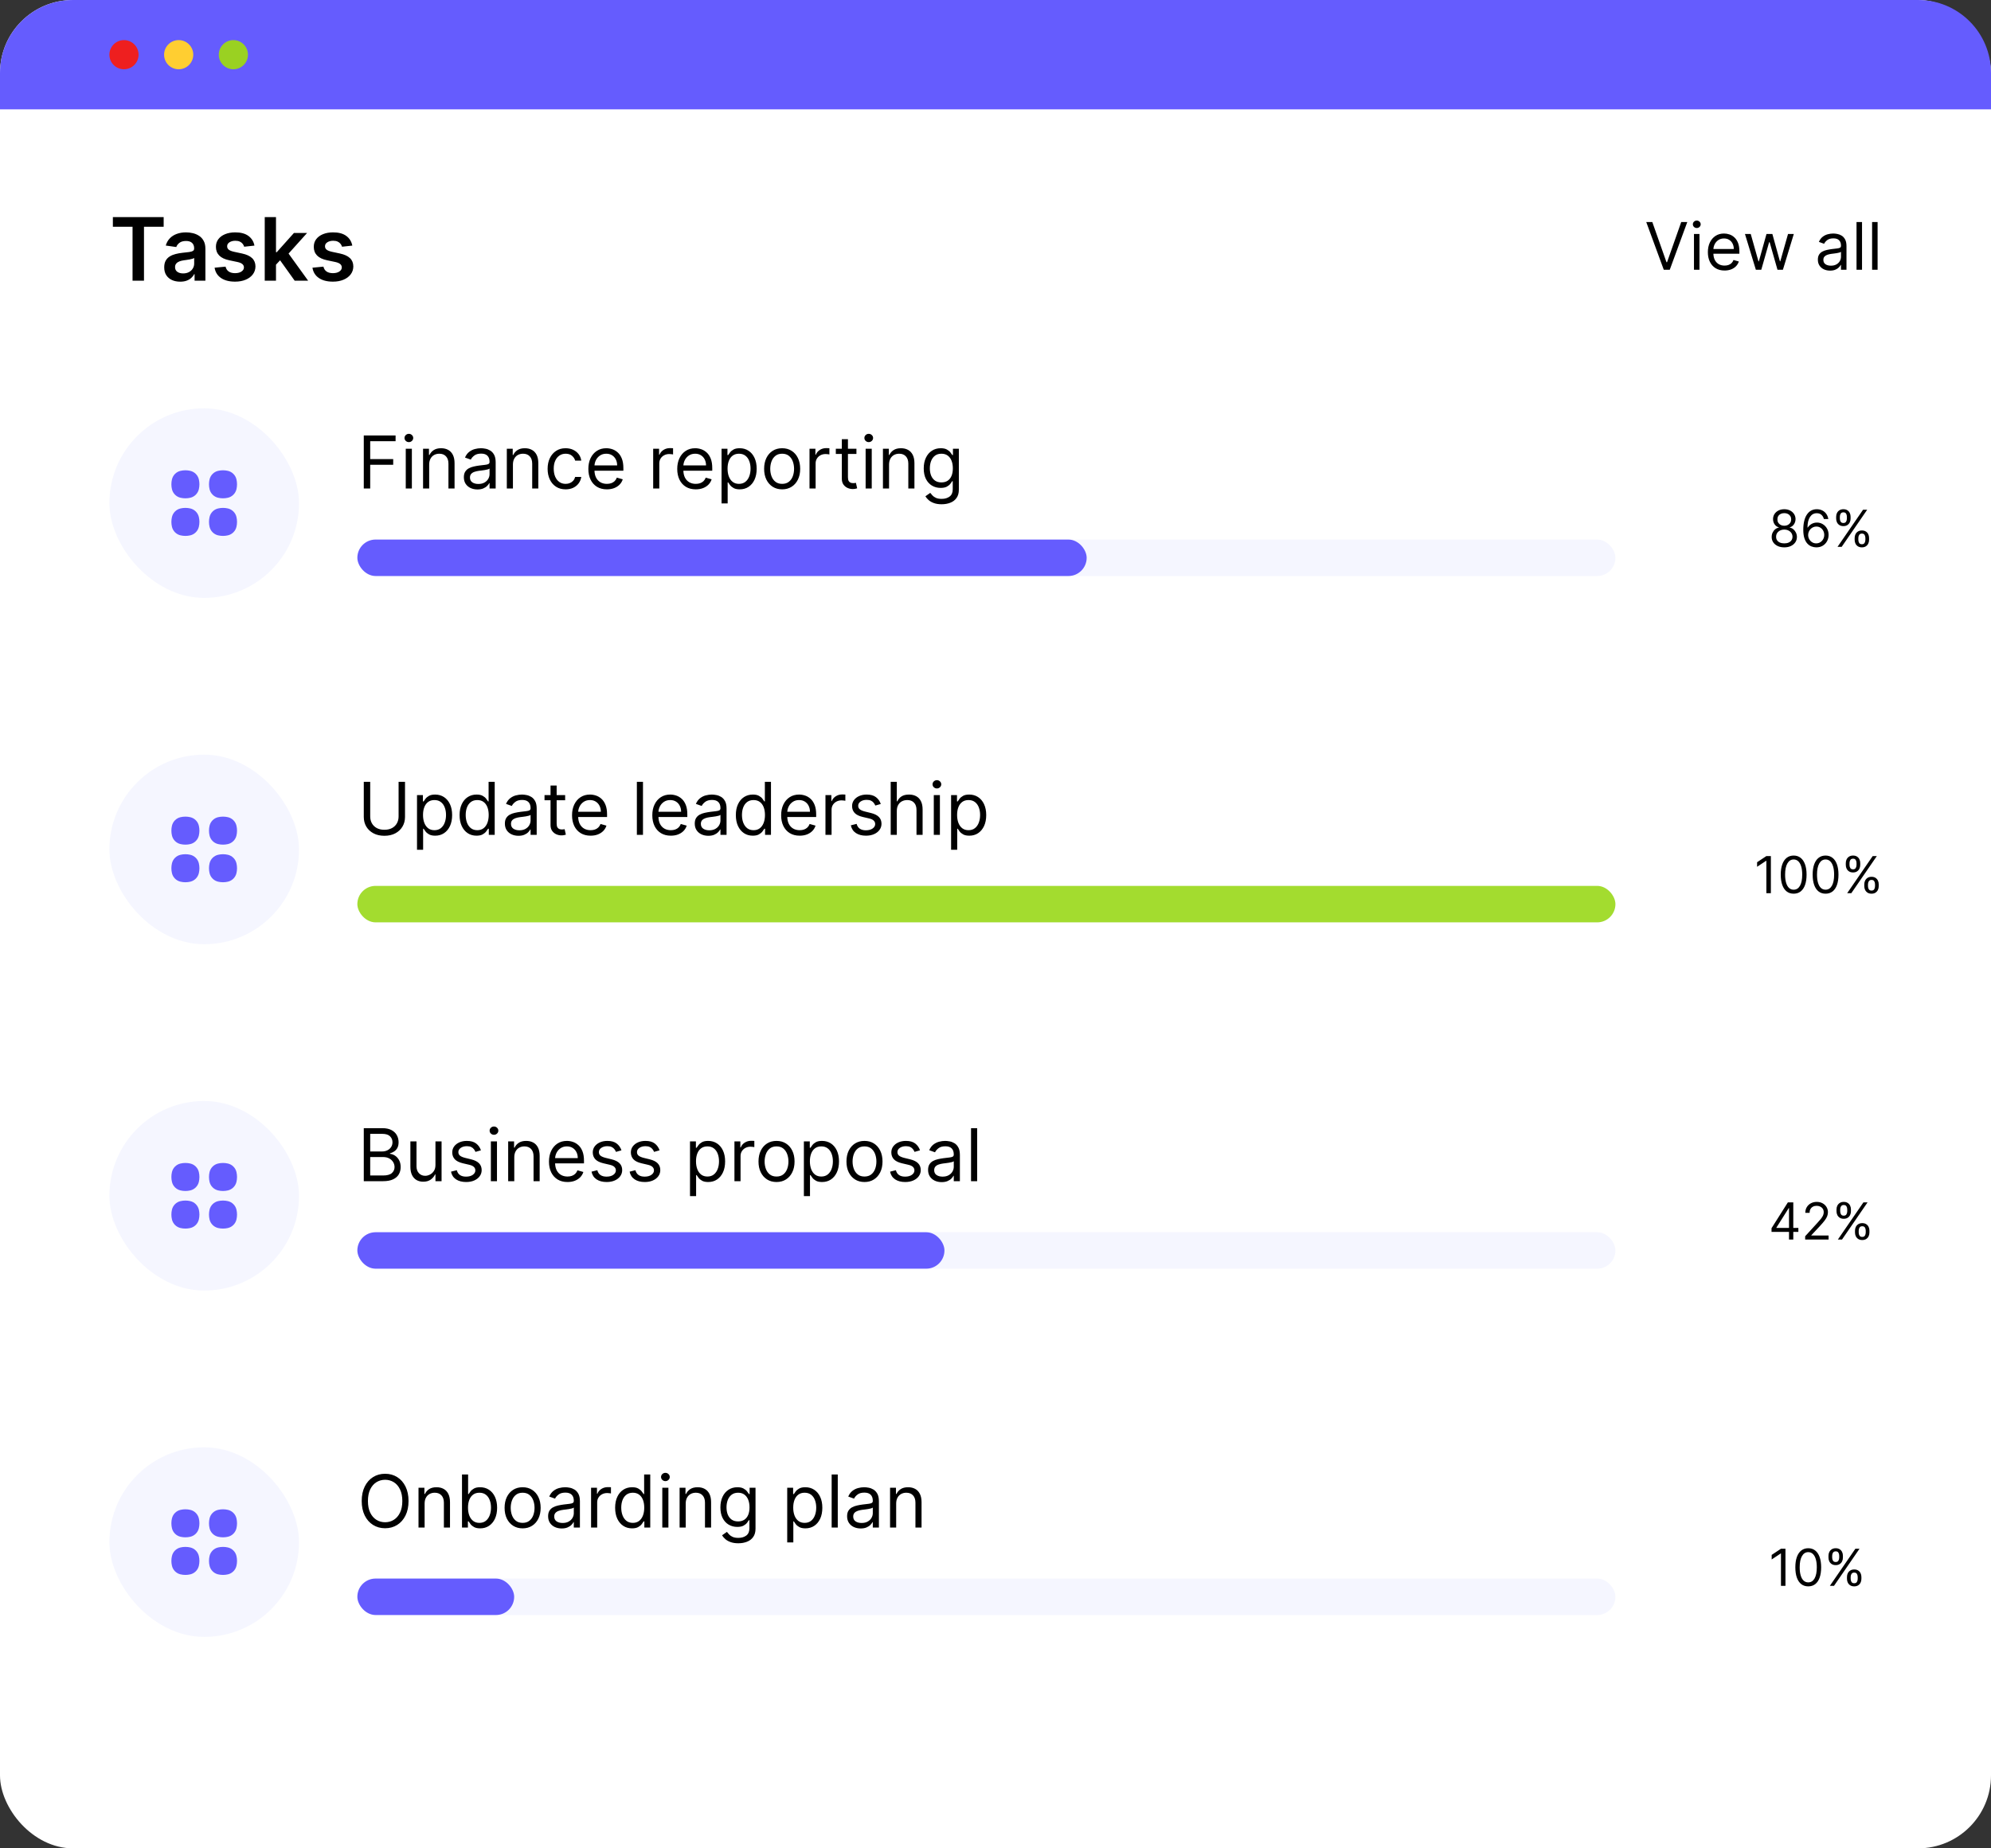 <svg width="546" height="507" viewBox="0 0 546 507" fill="none" xmlns="http://www.w3.org/2000/svg">
<rect x="0" y="0" width="546" height="507" fill="#333333" stroke="none"/>
<rect width="546" height="507" rx="20" fill="white"/>
<path d="M30.954 62.196V59.545H44.881V62.196H39.486V77H36.349V62.196H30.954ZM49.415 77.264C48.585 77.264 47.838 77.117 47.173 76.821C46.514 76.52 45.992 76.077 45.605 75.492C45.224 74.906 45.034 74.185 45.034 73.327C45.034 72.588 45.17 71.977 45.443 71.494C45.716 71.011 46.088 70.625 46.56 70.335C47.031 70.046 47.562 69.827 48.153 69.679C48.75 69.526 49.367 69.415 50.003 69.347C50.77 69.267 51.392 69.196 51.869 69.133C52.347 69.065 52.693 68.963 52.909 68.827C53.131 68.685 53.242 68.466 53.242 68.171V68.119C53.242 67.477 53.051 66.98 52.67 66.628C52.29 66.276 51.742 66.099 51.026 66.099C50.27 66.099 49.67 66.264 49.227 66.594C48.79 66.923 48.494 67.312 48.341 67.761L45.46 67.352C45.688 66.557 46.062 65.892 46.585 65.358C47.108 64.818 47.747 64.415 48.503 64.148C49.258 63.875 50.094 63.739 51.008 63.739C51.639 63.739 52.267 63.812 52.892 63.96C53.517 64.108 54.088 64.352 54.605 64.693C55.122 65.028 55.537 65.486 55.849 66.065C56.168 66.645 56.327 67.369 56.327 68.239V77H53.361V75.202H53.258C53.071 75.565 52.807 75.906 52.466 76.224C52.131 76.537 51.707 76.79 51.196 76.983C50.69 77.171 50.097 77.264 49.415 77.264ZM50.216 74.997C50.835 74.997 51.372 74.875 51.827 74.631C52.281 74.381 52.631 74.051 52.875 73.642C53.125 73.233 53.25 72.787 53.25 72.304V70.761C53.153 70.841 52.989 70.915 52.756 70.983C52.528 71.051 52.273 71.111 51.989 71.162C51.705 71.213 51.423 71.258 51.145 71.298C50.867 71.338 50.625 71.372 50.42 71.401C49.96 71.463 49.548 71.565 49.185 71.707C48.821 71.849 48.534 72.048 48.324 72.304C48.114 72.554 48.008 72.878 48.008 73.276C48.008 73.844 48.216 74.273 48.631 74.562C49.045 74.852 49.574 74.997 50.216 74.997ZM69.776 67.369L66.963 67.676C66.883 67.392 66.744 67.125 66.546 66.875C66.352 66.625 66.091 66.423 65.761 66.27C65.432 66.117 65.028 66.04 64.551 66.04C63.909 66.04 63.369 66.179 62.932 66.457C62.5 66.736 62.287 67.097 62.293 67.54C62.287 67.921 62.426 68.23 62.71 68.469C63 68.707 63.477 68.903 64.142 69.057L66.375 69.534C67.614 69.801 68.534 70.224 69.136 70.804C69.744 71.383 70.051 72.142 70.057 73.079C70.051 73.903 69.81 74.631 69.332 75.261C68.861 75.886 68.204 76.375 67.364 76.727C66.523 77.079 65.557 77.256 64.466 77.256C62.864 77.256 61.574 76.921 60.597 76.25C59.619 75.574 59.037 74.633 58.849 73.429L61.858 73.139C61.994 73.73 62.284 74.176 62.727 74.477C63.17 74.778 63.747 74.929 64.457 74.929C65.19 74.929 65.778 74.778 66.222 74.477C66.671 74.176 66.895 73.804 66.895 73.361C66.895 72.986 66.75 72.676 66.46 72.432C66.176 72.188 65.733 72 65.131 71.869L62.898 71.401C61.642 71.139 60.713 70.699 60.111 70.079C59.508 69.454 59.21 68.665 59.216 67.71C59.21 66.903 59.429 66.204 59.872 65.614C60.321 65.017 60.943 64.557 61.739 64.233C62.54 63.903 63.463 63.739 64.508 63.739C66.043 63.739 67.25 64.065 68.131 64.719C69.017 65.372 69.565 66.256 69.776 67.369ZM75.413 72.892L75.405 69.168H75.899L80.604 63.909H84.209L78.422 70.352H77.783L75.413 72.892ZM72.601 77V59.545H75.686V77H72.601ZM80.817 77L76.555 71.043L78.635 68.869L84.507 77H80.817ZM96.612 67.369L93.799 67.676C93.719 67.392 93.58 67.125 93.381 66.875C93.188 66.625 92.927 66.423 92.597 66.27C92.268 66.117 91.864 66.04 91.387 66.04C90.745 66.04 90.205 66.179 89.768 66.457C89.336 66.736 89.123 67.097 89.129 67.54C89.123 67.921 89.262 68.23 89.546 68.469C89.836 68.707 90.313 68.903 90.978 69.057L93.211 69.534C94.45 69.801 95.37 70.224 95.972 70.804C96.58 71.383 96.887 72.142 96.893 73.079C96.887 73.903 96.646 74.631 96.168 75.261C95.697 75.886 95.04 76.375 94.2 76.727C93.359 77.079 92.393 77.256 91.302 77.256C89.7 77.256 88.41 76.921 87.433 76.25C86.455 75.574 85.873 74.633 85.685 73.429L88.694 73.139C88.83 73.73 89.12 74.176 89.563 74.477C90.006 74.778 90.583 74.929 91.293 74.929C92.026 74.929 92.614 74.778 93.058 74.477C93.506 74.176 93.731 73.804 93.731 73.361C93.731 72.986 93.586 72.676 93.296 72.432C93.012 72.188 92.569 72 91.967 71.869L89.734 71.401C88.478 71.139 87.549 70.699 86.947 70.079C86.344 69.454 86.046 68.665 86.052 67.71C86.046 66.903 86.265 66.204 86.708 65.614C87.157 65.017 87.779 64.557 88.575 64.233C89.376 63.903 90.299 63.739 91.344 63.739C92.879 63.739 94.086 64.065 94.967 64.719C95.853 65.372 96.401 66.256 96.612 67.369Z" fill="black"/>
<path d="M453.122 60.909L457.009 71.929H457.162L461.048 60.909H462.71L457.903 74H456.267L451.46 60.909H453.122ZM464.545 74V64.182H466.053V74H464.545ZM465.312 62.545C465.018 62.545 464.764 62.445 464.551 62.245C464.342 62.045 464.238 61.804 464.238 61.523C464.238 61.242 464.342 61.001 464.551 60.8C464.764 60.6 465.018 60.5 465.312 60.5C465.606 60.5 465.857 60.6 466.066 60.8C466.279 61.001 466.386 61.242 466.386 61.523C466.386 61.804 466.279 62.045 466.066 62.245C465.857 62.445 465.606 62.545 465.312 62.545ZM472.933 74.204C471.987 74.204 471.171 73.996 470.485 73.578C469.803 73.156 469.276 72.568 468.906 71.814C468.539 71.055 468.356 70.173 468.356 69.168C468.356 68.162 468.539 67.276 468.906 66.508C469.276 65.737 469.792 65.136 470.453 64.706C471.117 64.271 471.893 64.054 472.779 64.054C473.291 64.054 473.796 64.139 474.294 64.31C474.793 64.48 475.247 64.757 475.656 65.141C476.065 65.52 476.391 66.023 476.634 66.649C476.877 67.276 476.998 68.047 476.998 68.963V69.602H469.43V68.298H475.464C475.464 67.744 475.353 67.25 475.132 66.815C474.914 66.381 474.603 66.038 474.198 65.786C473.798 65.535 473.325 65.409 472.779 65.409C472.178 65.409 471.659 65.558 471.22 65.856C470.785 66.151 470.45 66.534 470.216 67.007C469.982 67.48 469.865 67.987 469.865 68.528V69.398C469.865 70.139 469.992 70.768 470.248 71.283C470.508 71.795 470.868 72.185 471.328 72.453C471.789 72.717 472.323 72.849 472.933 72.849C473.329 72.849 473.687 72.794 474.007 72.683C474.33 72.568 474.61 72.398 474.844 72.172C475.078 71.942 475.259 71.656 475.387 71.315L476.845 71.724C476.691 72.219 476.433 72.653 476.071 73.028C475.709 73.399 475.262 73.689 474.729 73.898C474.196 74.102 473.597 74.204 472.933 74.204ZM481.517 74L478.526 64.182H480.111L482.233 71.699H482.335L484.432 64.182H486.043L488.114 71.673H488.216L490.338 64.182H491.923L488.932 74H487.449L485.301 66.457H485.148L483 74H481.517ZM501.869 74.23C501.247 74.23 500.683 74.113 500.176 73.879C499.669 73.64 499.266 73.297 498.968 72.849C498.669 72.398 498.52 71.852 498.52 71.213C498.52 70.651 498.631 70.195 498.852 69.845C499.074 69.492 499.37 69.215 499.741 69.014C500.112 68.814 500.521 68.665 500.968 68.567C501.42 68.465 501.874 68.383 502.33 68.324C502.926 68.247 503.41 68.19 503.781 68.151C504.156 68.109 504.428 68.038 504.599 67.94C504.774 67.842 504.861 67.672 504.861 67.429V67.378C504.861 66.747 504.688 66.257 504.343 65.908C504.002 65.558 503.485 65.383 502.79 65.383C502.07 65.383 501.505 65.541 501.096 65.856C500.687 66.172 500.399 66.508 500.233 66.867L498.801 66.355C499.057 65.758 499.398 65.294 499.824 64.962C500.254 64.625 500.723 64.391 501.23 64.258C501.742 64.122 502.244 64.054 502.739 64.054C503.054 64.054 503.416 64.092 503.825 64.169C504.239 64.242 504.637 64.393 505.021 64.623C505.409 64.853 505.73 65.2 505.986 65.665C506.242 66.129 506.369 66.751 506.369 67.531V74H504.861V72.671H504.784C504.682 72.883 504.512 73.112 504.273 73.354C504.034 73.597 503.717 73.804 503.32 73.974C502.924 74.145 502.441 74.23 501.869 74.23ZM502.1 72.875C502.696 72.875 503.199 72.758 503.608 72.523C504.021 72.289 504.333 71.987 504.541 71.616C504.754 71.245 504.861 70.855 504.861 70.446V69.065C504.797 69.142 504.656 69.212 504.439 69.276C504.226 69.336 503.979 69.389 503.698 69.436C503.421 69.479 503.15 69.517 502.886 69.551C502.626 69.581 502.415 69.606 502.253 69.628C501.861 69.679 501.494 69.762 501.154 69.877C500.817 69.988 500.544 70.156 500.335 70.382C500.131 70.604 500.029 70.906 500.029 71.29C500.029 71.814 500.222 72.21 500.61 72.479C501.002 72.743 501.499 72.875 502.1 72.875ZM510.631 60.909V74H509.123V60.909H510.631ZM514.903 60.909V74H513.394V60.909H514.903Z" fill="black"/>
<path d="M0 20C0 8.954 8.954 0 20 0H526C537.046 0 546 8.954 546 20V30H0V20Z" fill="#655CFE"/>
<circle cx="34" cy="15" r="4" fill="#EE1F1F"/>
<circle cx="49" cy="15" r="4" fill="#FFCE31"/>
<circle cx="64" cy="15" r="4" fill="#9AD122"/>
<path d="M489.315 150.139C488.633 150.139 488.029 150.018 487.506 149.776C486.985 149.531 486.579 149.195 486.288 148.767C485.996 148.336 485.852 147.846 485.855 147.295C485.852 146.865 485.936 146.467 486.109 146.102C486.281 145.734 486.516 145.428 486.815 145.183C487.116 144.934 487.453 144.777 487.824 144.71V144.651C487.337 144.525 486.949 144.251 486.661 143.83C486.372 143.406 486.23 142.924 486.233 142.384C486.23 141.866 486.361 141.404 486.626 140.996C486.891 140.589 487.255 140.267 487.719 140.032C488.187 139.797 488.719 139.679 489.315 139.679C489.905 139.679 490.432 139.797 490.896 140.032C491.36 140.267 491.725 140.589 491.99 140.996C492.259 141.404 492.394 141.866 492.398 142.384C492.394 142.924 492.247 143.406 491.955 143.83C491.667 144.251 491.284 144.525 490.807 144.651V144.71C491.175 144.777 491.506 144.934 491.801 145.183C492.096 145.428 492.331 145.734 492.507 146.102C492.683 146.467 492.772 146.865 492.776 147.295C492.772 147.846 492.623 148.336 492.328 148.767C492.036 149.195 491.63 149.531 491.11 149.776C490.593 150.018 489.995 150.139 489.315 150.139ZM489.315 149.045C489.776 149.045 490.174 148.971 490.509 148.822C490.843 148.673 491.102 148.462 491.284 148.19C491.466 147.919 491.559 147.6 491.562 147.236C491.559 146.851 491.46 146.512 491.264 146.217C491.069 145.922 490.802 145.69 490.464 145.521C490.129 145.352 489.746 145.267 489.315 145.267C488.881 145.267 488.493 145.352 488.152 145.521C487.814 145.69 487.547 145.922 487.352 146.217C487.159 146.512 487.065 146.851 487.068 147.236C487.065 147.6 487.153 147.919 487.332 148.19C487.514 148.462 487.774 148.673 488.112 148.822C488.45 148.971 488.851 149.045 489.315 149.045ZM489.315 144.213C489.68 144.213 490.003 144.14 490.285 143.994C490.57 143.848 490.794 143.645 490.956 143.383C491.118 143.121 491.201 142.814 491.205 142.463C491.201 142.118 491.12 141.818 490.961 141.563C490.802 141.305 490.581 141.106 490.3 140.967C490.018 140.824 489.69 140.753 489.315 140.753C488.934 140.753 488.601 140.824 488.316 140.967C488.031 141.106 487.811 141.305 487.655 141.563C487.499 141.818 487.423 142.118 487.426 142.463C487.423 142.814 487.501 143.121 487.66 143.383C487.822 143.645 488.046 143.848 488.331 143.994C488.616 144.14 488.944 144.213 489.315 144.213ZM498.062 150.139C497.644 150.133 497.226 150.053 496.809 149.901C496.391 149.748 496.01 149.491 495.665 149.13C495.321 148.765 495.044 148.273 494.835 147.653C494.626 147.03 494.522 146.248 494.522 145.307C494.522 144.405 494.606 143.607 494.775 142.911C494.944 142.211 495.19 141.623 495.511 141.146C495.833 140.665 496.22 140.3 496.675 140.052C497.132 139.803 497.647 139.679 498.221 139.679C498.791 139.679 499.298 139.793 499.742 140.022C500.189 140.247 500.554 140.562 500.836 140.967C501.117 141.371 501.3 141.837 501.383 142.364H500.17C500.057 141.906 499.838 141.527 499.513 141.225C499.189 140.924 498.758 140.773 498.221 140.773C497.432 140.773 496.81 141.116 496.356 141.802C495.906 142.488 495.679 143.451 495.675 144.69H495.755C495.94 144.409 496.161 144.168 496.416 143.969C496.675 143.767 496.96 143.612 497.271 143.502C497.583 143.393 497.912 143.338 498.26 143.338C498.844 143.338 499.377 143.484 499.861 143.776C500.345 144.064 500.733 144.463 501.025 144.974C501.316 145.481 501.462 146.062 501.462 146.719C501.462 147.348 501.321 147.925 501.04 148.449C500.758 148.969 500.362 149.384 499.851 149.692C499.344 149.997 498.748 150.146 498.062 150.139ZM498.062 149.045C498.479 149.045 498.854 148.941 499.185 148.732C499.52 148.523 499.783 148.243 499.976 147.892C500.171 147.541 500.269 147.15 500.269 146.719C500.269 146.298 500.175 145.915 499.986 145.57C499.8 145.222 499.543 144.946 499.215 144.74C498.89 144.535 498.519 144.432 498.101 144.432C497.787 144.432 497.493 144.495 497.221 144.621C496.95 144.743 496.711 144.912 496.506 145.128C496.303 145.343 496.144 145.59 496.028 145.869C495.912 146.144 495.854 146.434 495.854 146.739C495.854 147.143 495.949 147.521 496.138 147.872C496.33 148.223 496.592 148.507 496.923 148.722C497.258 148.938 497.637 149.045 498.062 149.045ZM508.608 148.091V147.554C508.608 147.183 508.684 146.843 508.836 146.535C508.992 146.223 509.217 145.975 509.512 145.789C509.811 145.6 510.172 145.506 510.596 145.506C511.027 145.506 511.388 145.6 511.68 145.789C511.972 145.975 512.192 146.223 512.341 146.535C512.49 146.843 512.565 147.183 512.565 147.554V148.091C512.565 148.462 512.489 148.804 512.336 149.115C512.187 149.423 511.965 149.672 511.67 149.861C511.378 150.046 511.02 150.139 510.596 150.139C510.165 150.139 509.802 150.046 509.507 149.861C509.212 149.672 508.989 149.423 508.836 149.115C508.684 148.804 508.608 148.462 508.608 148.091ZM509.622 147.554V148.091C509.622 148.399 509.695 148.676 509.841 148.921C509.986 149.163 510.238 149.284 510.596 149.284C510.944 149.284 511.19 149.163 511.332 148.921C511.478 148.676 511.551 148.399 511.551 148.091V147.554C511.551 147.246 511.481 146.971 511.342 146.729C511.203 146.483 510.954 146.361 510.596 146.361C510.248 146.361 509.998 146.483 509.846 146.729C509.696 146.971 509.622 147.246 509.622 147.554ZM503.537 142.264V141.727C503.537 141.356 503.613 141.016 503.765 140.708C503.921 140.397 504.146 140.148 504.441 139.962C504.74 139.773 505.101 139.679 505.525 139.679C505.956 139.679 506.317 139.773 506.609 139.962C506.901 140.148 507.121 140.397 507.27 140.708C507.419 141.016 507.494 141.356 507.494 141.727V142.264C507.494 142.635 507.418 142.977 507.265 143.288C507.116 143.597 506.894 143.845 506.599 144.034C506.307 144.22 505.949 144.312 505.525 144.312C505.094 144.312 504.731 144.22 504.436 144.034C504.141 143.845 503.918 143.597 503.765 143.288C503.613 142.977 503.537 142.635 503.537 142.264ZM504.551 141.727V142.264C504.551 142.572 504.624 142.849 504.77 143.094C504.915 143.336 505.167 143.457 505.525 143.457C505.873 143.457 506.118 143.336 506.261 143.094C506.407 142.849 506.48 142.572 506.48 142.264V141.727C506.48 141.419 506.41 141.144 506.271 140.902C506.132 140.657 505.883 140.534 505.525 140.534C505.177 140.534 504.927 140.657 504.775 140.902C504.625 141.144 504.551 141.419 504.551 141.727ZM503.914 150L510.914 139.818H512.048L505.048 150H503.914Z" fill="black"/>
<path d="M99.761 134V119.455H108.483V121.017H101.523V125.932H107.83V127.494H101.523V134H99.761ZM111.272 134V123.091H112.949V134H111.272ZM112.125 121.273C111.798 121.273 111.516 121.161 111.279 120.939C111.047 120.716 110.931 120.449 110.931 120.136C110.931 119.824 111.047 119.556 111.279 119.334C111.516 119.111 111.798 119 112.125 119C112.451 119 112.731 119.111 112.963 119.334C113.199 119.556 113.318 119.824 113.318 120.136C113.318 120.449 113.199 120.716 112.963 120.939C112.731 121.161 112.451 121.273 112.125 121.273ZM117.695 127.438V134H116.018V123.091H117.638V124.795H117.78C118.036 124.241 118.424 123.796 118.945 123.46C119.465 123.119 120.138 122.949 120.962 122.949C121.7 122.949 122.347 123.1 122.901 123.403C123.455 123.702 123.885 124.156 124.193 124.767C124.501 125.373 124.655 126.14 124.655 127.068V134H122.979V127.182C122.979 126.325 122.756 125.657 122.311 125.179C121.866 124.696 121.255 124.455 120.479 124.455C119.944 124.455 119.465 124.571 119.044 124.803C118.627 125.035 118.298 125.373 118.057 125.818C117.815 126.263 117.695 126.803 117.695 127.438ZM130.928 134.256C130.237 134.256 129.609 134.125 129.046 133.865C128.482 133.6 128.035 133.219 127.703 132.722C127.372 132.22 127.206 131.614 127.206 130.903C127.206 130.278 127.329 129.772 127.576 129.384C127.822 128.991 128.151 128.683 128.563 128.46C128.975 128.238 129.429 128.072 129.926 127.963C130.428 127.849 130.933 127.759 131.439 127.693C132.102 127.608 132.64 127.544 133.051 127.501C133.468 127.454 133.771 127.376 133.961 127.267C134.155 127.158 134.252 126.969 134.252 126.699V126.642C134.252 125.941 134.06 125.397 133.676 125.009C133.298 124.62 132.722 124.426 131.951 124.426C131.15 124.426 130.523 124.601 130.069 124.952C129.614 125.302 129.294 125.676 129.11 126.074L127.519 125.506C127.803 124.843 128.182 124.327 128.655 123.957C129.133 123.583 129.654 123.323 130.218 123.176C130.786 123.025 131.345 122.949 131.894 122.949C132.244 122.949 132.647 122.991 133.101 123.077C133.56 123.157 134.003 123.325 134.429 123.581C134.86 123.837 135.218 124.223 135.502 124.739C135.786 125.255 135.928 125.946 135.928 126.812V134H134.252V132.523H134.167C134.053 132.759 133.864 133.013 133.598 133.283C133.333 133.553 132.98 133.782 132.54 133.972C132.1 134.161 131.562 134.256 130.928 134.256ZM131.184 132.75C131.846 132.75 132.405 132.62 132.86 132.359C133.319 132.099 133.665 131.763 133.897 131.351C134.133 130.939 134.252 130.506 134.252 130.051V128.517C134.181 128.602 134.025 128.68 133.783 128.751C133.546 128.818 133.272 128.877 132.959 128.929C132.651 128.976 132.351 129.019 132.057 129.057C131.768 129.09 131.534 129.118 131.354 129.142C130.918 129.199 130.511 129.291 130.132 129.419C129.758 129.542 129.455 129.729 129.223 129.98C128.996 130.226 128.882 130.562 128.882 130.989C128.882 131.571 129.098 132.011 129.529 132.31C129.964 132.603 130.516 132.75 131.184 132.75ZM140.663 127.438V134H138.987V123.091H140.607V124.795H140.749C141.004 124.241 141.393 123.796 141.913 123.46C142.434 123.119 143.107 122.949 143.93 122.949C144.669 122.949 145.315 123.1 145.869 123.403C146.423 123.702 146.854 124.156 147.162 124.767C147.47 125.373 147.624 126.14 147.624 127.068V134H145.947V127.182C145.947 126.325 145.725 125.657 145.28 125.179C144.835 124.696 144.224 124.455 143.447 124.455C142.912 124.455 142.434 124.571 142.013 124.803C141.596 125.035 141.267 125.373 141.026 125.818C140.784 126.263 140.663 126.803 140.663 127.438ZM155.118 134.227C154.096 134.227 153.215 133.986 152.476 133.503C151.738 133.02 151.169 132.355 150.772 131.507C150.374 130.66 150.175 129.691 150.175 128.602C150.175 127.494 150.379 126.517 150.786 125.669C151.198 124.817 151.771 124.152 152.505 123.673C153.243 123.19 154.105 122.949 155.09 122.949C155.857 122.949 156.548 123.091 157.164 123.375C157.779 123.659 158.283 124.057 158.676 124.568C159.069 125.08 159.313 125.676 159.408 126.358H157.732C157.604 125.861 157.32 125.42 156.88 125.037C156.444 124.649 155.857 124.455 155.118 124.455C154.465 124.455 153.892 124.625 153.4 124.966C152.912 125.302 152.531 125.778 152.256 126.393C151.986 127.004 151.851 127.722 151.851 128.545C151.851 129.388 151.984 130.122 152.249 130.747C152.519 131.372 152.898 131.857 153.385 132.203C153.878 132.549 154.455 132.722 155.118 132.722C155.554 132.722 155.949 132.646 156.304 132.494C156.659 132.343 156.96 132.125 157.206 131.841C157.453 131.557 157.628 131.216 157.732 130.818H159.408C159.313 131.462 159.079 132.042 158.705 132.558C158.336 133.07 157.846 133.477 157.235 133.78C156.629 134.078 155.923 134.227 155.118 134.227ZM166.432 134.227C165.381 134.227 164.474 133.995 163.712 133.531C162.954 133.062 162.37 132.409 161.958 131.571C161.551 130.728 161.347 129.748 161.347 128.631C161.347 127.513 161.551 126.528 161.958 125.676C162.37 124.819 162.943 124.152 163.676 123.673C164.415 123.19 165.277 122.949 166.262 122.949C166.83 122.949 167.391 123.044 167.945 123.233C168.499 123.422 169.003 123.73 169.458 124.156C169.912 124.578 170.275 125.136 170.544 125.832C170.814 126.528 170.949 127.385 170.949 128.403V129.114H162.54V127.665H169.245C169.245 127.049 169.122 126.5 168.875 126.017C168.634 125.534 168.288 125.153 167.838 124.874C167.393 124.594 166.868 124.455 166.262 124.455C165.594 124.455 165.016 124.62 164.529 124.952C164.046 125.278 163.674 125.705 163.414 126.23C163.153 126.756 163.023 127.319 163.023 127.92V128.886C163.023 129.71 163.165 130.409 163.449 130.982C163.738 131.55 164.138 131.983 164.65 132.281C165.161 132.575 165.755 132.722 166.432 132.722C166.873 132.722 167.27 132.66 167.625 132.537C167.985 132.409 168.295 132.22 168.556 131.969C168.816 131.713 169.017 131.396 169.159 131.017L170.779 131.472C170.608 132.021 170.322 132.504 169.919 132.92C169.517 133.332 169.02 133.654 168.428 133.886C167.836 134.114 167.171 134.227 166.432 134.227ZM179.124 134V123.091H180.743V124.739H180.857C181.056 124.199 181.416 123.761 181.936 123.425C182.457 123.089 183.044 122.92 183.698 122.92C183.821 122.92 183.975 122.923 184.159 122.928C184.344 122.932 184.484 122.939 184.578 122.949V124.653C184.522 124.639 184.391 124.618 184.188 124.589C183.989 124.556 183.778 124.54 183.556 124.54C183.025 124.54 182.552 124.651 182.135 124.874C181.723 125.091 181.397 125.394 181.155 125.783C180.918 126.166 180.8 126.604 180.8 127.097V134H179.124ZM190.807 134.227C189.756 134.227 188.849 133.995 188.087 133.531C187.329 133.062 186.745 132.409 186.333 131.571C185.926 130.728 185.722 129.748 185.722 128.631C185.722 127.513 185.926 126.528 186.333 125.676C186.745 124.819 187.318 124.152 188.051 123.673C188.79 123.19 189.652 122.949 190.637 122.949C191.205 122.949 191.766 123.044 192.32 123.233C192.874 123.422 193.378 123.73 193.833 124.156C194.287 124.578 194.65 125.136 194.919 125.832C195.189 126.528 195.324 127.385 195.324 128.403V129.114H186.915V127.665H193.62C193.62 127.049 193.497 126.5 193.25 126.017C193.009 125.534 192.663 125.153 192.213 124.874C191.768 124.594 191.243 124.455 190.637 124.455C189.969 124.455 189.391 124.62 188.904 124.952C188.421 125.278 188.049 125.705 187.789 126.23C187.528 126.756 187.398 127.319 187.398 127.92V128.886C187.398 129.71 187.54 130.409 187.824 130.982C188.113 131.55 188.513 131.983 189.025 132.281C189.536 132.575 190.13 132.722 190.807 132.722C191.248 132.722 191.645 132.66 192 132.537C192.36 132.409 192.67 132.22 192.931 131.969C193.191 131.713 193.392 131.396 193.534 131.017L195.154 131.472C194.983 132.021 194.697 132.504 194.294 132.92C193.892 133.332 193.395 133.654 192.803 133.886C192.211 134.114 191.546 134.227 190.807 134.227ZM197.874 138.091V123.091H199.493V124.824H199.692C199.815 124.634 199.986 124.393 200.203 124.099C200.426 123.801 200.743 123.536 201.155 123.304C201.572 123.067 202.135 122.949 202.846 122.949C203.764 122.949 204.574 123.179 205.275 123.638C205.975 124.097 206.522 124.748 206.915 125.591C207.308 126.434 207.505 127.428 207.505 128.574C207.505 129.729 207.308 130.731 206.915 131.578C206.522 132.421 205.978 133.074 205.282 133.538C204.586 133.998 203.783 134.227 202.874 134.227C202.173 134.227 201.612 134.111 201.191 133.879C200.769 133.643 200.445 133.375 200.218 133.077C199.99 132.774 199.815 132.523 199.692 132.324H199.55V138.091H197.874ZM199.522 128.545C199.522 129.369 199.642 130.096 199.884 130.726C200.125 131.351 200.478 131.841 200.942 132.196C201.406 132.546 201.974 132.722 202.647 132.722C203.347 132.722 203.932 132.537 204.401 132.168C204.874 131.794 205.23 131.292 205.466 130.662C205.708 130.027 205.828 129.322 205.828 128.545C205.828 127.778 205.71 127.087 205.473 126.472C205.241 125.851 204.889 125.361 204.415 125.001C203.946 124.637 203.357 124.455 202.647 124.455C201.965 124.455 201.392 124.627 200.928 124.973C200.464 125.314 200.114 125.792 199.877 126.408C199.64 127.018 199.522 127.731 199.522 128.545ZM214.493 134.227C213.508 134.227 212.644 133.993 211.901 133.524C211.162 133.055 210.585 132.4 210.168 131.557C209.756 130.714 209.55 129.729 209.55 128.602C209.55 127.466 209.756 126.474 210.168 125.626C210.585 124.779 211.162 124.121 211.901 123.652C212.644 123.183 213.508 122.949 214.493 122.949C215.478 122.949 216.34 123.183 217.078 123.652C217.822 124.121 218.4 124.779 218.811 125.626C219.228 126.474 219.436 127.466 219.436 128.602C219.436 129.729 219.228 130.714 218.811 131.557C218.4 132.4 217.822 133.055 217.078 133.524C216.34 133.993 215.478 134.227 214.493 134.227ZM214.493 132.722C215.241 132.722 215.857 132.53 216.34 132.146C216.823 131.763 217.18 131.259 217.412 130.634C217.644 130.009 217.76 129.331 217.76 128.602C217.76 127.873 217.644 127.194 217.412 126.564C217.18 125.934 216.823 125.425 216.34 125.037C215.857 124.649 215.241 124.455 214.493 124.455C213.745 124.455 213.13 124.649 212.647 125.037C212.164 125.425 211.806 125.934 211.574 126.564C211.342 127.194 211.226 127.873 211.226 128.602C211.226 129.331 211.342 130.009 211.574 130.634C211.806 131.259 212.164 131.763 212.647 132.146C213.13 132.53 213.745 132.722 214.493 132.722ZM221.995 134V123.091H223.614V124.739H223.728C223.927 124.199 224.287 123.761 224.808 123.425C225.328 123.089 225.915 122.92 226.569 122.92C226.692 122.92 226.846 122.923 227.031 122.928C227.215 122.932 227.355 122.939 227.45 122.949V124.653C227.393 124.639 227.263 124.618 227.059 124.589C226.86 124.556 226.649 124.54 226.427 124.54C225.897 124.54 225.423 124.651 225.006 124.874C224.594 125.091 224.268 125.394 224.026 125.783C223.79 126.166 223.671 126.604 223.671 127.097V134H221.995ZM234.864 123.091V124.511H229.211V123.091H234.864ZM230.859 120.477H232.535V130.875C232.535 131.348 232.603 131.704 232.741 131.94C232.883 132.172 233.063 132.329 233.281 132.409C233.503 132.485 233.737 132.523 233.984 132.523C234.168 132.523 234.32 132.513 234.438 132.494C234.557 132.471 234.651 132.452 234.722 132.438L235.063 133.943C234.95 133.986 234.791 134.028 234.587 134.071C234.384 134.118 234.126 134.142 233.813 134.142C233.34 134.142 232.876 134.04 232.421 133.837C231.971 133.633 231.597 133.323 231.299 132.906C231.005 132.49 230.859 131.964 230.859 131.33V120.477ZM237.386 134V123.091H239.062V134H237.386ZM238.238 121.273C237.911 121.273 237.629 121.161 237.393 120.939C237.161 120.716 237.045 120.449 237.045 120.136C237.045 119.824 237.161 119.556 237.393 119.334C237.629 119.111 237.911 119 238.238 119C238.565 119 238.844 119.111 239.076 119.334C239.313 119.556 239.431 119.824 239.431 120.136C239.431 120.449 239.313 120.716 239.076 120.939C238.844 121.161 238.565 121.273 238.238 121.273ZM243.808 127.438V134H242.132V123.091H243.751V124.795H243.893C244.149 124.241 244.537 123.796 245.058 123.46C245.579 123.119 246.251 122.949 247.075 122.949C247.814 122.949 248.46 123.1 249.014 123.403C249.568 123.702 249.999 124.156 250.306 124.767C250.614 125.373 250.768 126.14 250.768 127.068V134H249.092V127.182C249.092 126.325 248.869 125.657 248.424 125.179C247.979 124.696 247.368 124.455 246.592 124.455C246.057 124.455 245.579 124.571 245.157 124.803C244.741 125.035 244.412 125.373 244.17 125.818C243.929 126.263 243.808 126.803 243.808 127.438ZM258.234 138.318C257.425 138.318 256.729 138.214 256.146 138.006C255.564 137.802 255.079 137.532 254.69 137.196C254.307 136.865 254.001 136.509 253.774 136.131L255.109 135.193C255.261 135.392 255.453 135.619 255.685 135.875C255.917 136.135 256.234 136.36 256.636 136.55C257.044 136.744 257.576 136.841 258.234 136.841C259.115 136.841 259.842 136.628 260.415 136.202C260.988 135.776 261.274 135.108 261.274 134.199V131.983H261.132C261.009 132.182 260.834 132.428 260.607 132.722C260.384 133.01 260.062 133.268 259.641 133.496C259.224 133.718 258.661 133.83 257.95 133.83C257.07 133.83 256.279 133.621 255.578 133.205C254.882 132.788 254.33 132.182 253.923 131.386C253.521 130.591 253.32 129.625 253.32 128.489C253.32 127.371 253.516 126.398 253.909 125.57C254.302 124.736 254.849 124.092 255.55 123.638C256.25 123.179 257.06 122.949 257.979 122.949C258.689 122.949 259.252 123.067 259.669 123.304C260.09 123.536 260.412 123.801 260.635 124.099C260.862 124.393 261.037 124.634 261.161 124.824H261.331V123.091H262.95V134.312C262.95 135.25 262.737 136.012 262.311 136.599C261.89 137.191 261.321 137.625 260.607 137.899C259.896 138.179 259.106 138.318 258.234 138.318ZM258.178 132.324C258.85 132.324 259.418 132.17 259.882 131.862C260.346 131.554 260.699 131.112 260.94 130.534C261.182 129.956 261.303 129.265 261.303 128.46C261.303 127.674 261.184 126.981 260.947 126.379C260.711 125.778 260.36 125.307 259.896 124.966C259.432 124.625 258.859 124.455 258.178 124.455C257.467 124.455 256.875 124.634 256.402 124.994C255.933 125.354 255.58 125.837 255.344 126.443C255.112 127.049 254.996 127.722 254.996 128.46C254.996 129.218 255.114 129.888 255.351 130.47C255.592 131.048 255.947 131.502 256.416 131.834C256.89 132.161 257.477 132.324 258.178 132.324Z" fill="black"/>
<rect x="98" y="148" width="345" height="10" rx="5" fill="#F5F6FF"/>
<rect x="98" y="148" width="200" height="10" rx="5" fill="#655CFE"/>
<rect x="30" y="112" width="52" height="52" rx="26" fill="#F5F6FF"/>
<path d="M52.191 129.156C51.305 128.948 50.382 128.948 49.496 129.156C48.335 129.428 47.428 130.335 47.156 131.496C46.948 132.382 46.948 133.305 47.156 134.191C47.428 135.352 48.335 136.259 49.496 136.531C50.382 136.739 51.305 136.739 52.191 136.531C53.352 136.259 54.259 135.352 54.531 134.191C54.739 133.305 54.739 132.382 54.531 131.496C54.259 130.335 53.352 129.428 52.191 129.156Z" fill="#655CFE"/>
<path d="M52.191 139.469C51.305 139.261 50.382 139.261 49.496 139.469C48.335 139.741 47.428 140.648 47.156 141.809C46.948 142.695 46.948 143.618 47.156 144.504C47.428 145.665 48.335 146.572 49.496 146.844C50.382 147.052 51.305 147.052 52.191 146.844C53.352 146.572 54.259 145.665 54.531 144.504C54.739 143.618 54.739 142.695 54.531 141.809C54.259 140.648 53.352 139.741 52.191 139.469Z" fill="#655CFE"/>
<path d="M62.504 129.156C61.618 128.948 60.695 128.948 59.809 129.156C58.648 129.428 57.741 130.335 57.469 131.496C57.261 132.382 57.261 133.305 57.469 134.191C57.741 135.352 58.648 136.259 59.809 136.531C60.695 136.739 61.618 136.739 62.504 136.531C63.665 136.259 64.572 135.352 64.844 134.191C65.052 133.305 65.052 132.382 64.844 131.496C64.572 130.335 63.665 129.428 62.504 129.156Z" fill="#655CFE"/>
<path d="M62.504 139.469C61.618 139.261 60.695 139.261 59.809 139.469C58.648 139.741 57.741 140.648 57.469 141.809C57.261 142.695 57.261 143.618 57.469 144.504C57.741 145.665 58.648 146.572 59.809 146.844C60.695 147.052 61.618 147.052 62.504 146.844C63.665 146.572 64.572 145.665 64.844 144.504C65.052 143.618 65.052 142.695 64.844 141.809C64.572 140.648 63.665 139.741 62.504 139.469Z" fill="#655CFE"/>
<path d="M485.634 234.818V245H484.401V236.111H484.341L481.855 237.761V236.509L484.401 234.818H485.634ZM491.883 245.139C491.134 245.139 490.496 244.935 489.969 244.528C489.442 244.117 489.039 243.522 488.761 242.743C488.482 241.961 488.343 241.016 488.343 239.909C488.343 238.809 488.482 237.869 488.761 237.09C489.042 236.308 489.447 235.711 489.974 235.3C490.504 234.886 491.14 234.679 491.883 234.679C492.625 234.679 493.26 234.886 493.787 235.3C494.317 235.711 494.722 236.308 495 237.09C495.282 237.869 495.423 238.809 495.423 239.909C495.423 241.016 495.283 241.961 495.005 242.743C494.727 243.522 494.324 244.117 493.797 244.528C493.27 244.935 492.632 245.139 491.883 245.139ZM491.883 244.045C492.625 244.045 493.202 243.687 493.613 242.972C494.024 242.256 494.229 241.235 494.229 239.909C494.229 239.027 494.135 238.277 493.946 237.657C493.76 237.037 493.492 236.565 493.141 236.24C492.793 235.915 492.373 235.753 491.883 235.753C491.147 235.753 490.572 236.116 490.158 236.842C489.743 237.564 489.536 238.587 489.536 239.909C489.536 240.791 489.629 241.54 489.815 242.156C490 242.773 490.267 243.242 490.615 243.563C490.966 243.885 491.389 244.045 491.883 244.045ZM500.633 245.139C499.884 245.139 499.246 244.935 498.719 244.528C498.192 244.117 497.789 243.522 497.511 242.743C497.232 241.961 497.093 241.016 497.093 239.909C497.093 238.809 497.232 237.869 497.511 237.09C497.792 236.308 498.197 235.711 498.724 235.3C499.254 234.886 499.89 234.679 500.633 234.679C501.375 234.679 502.01 234.886 502.537 235.3C503.067 235.711 503.472 236.308 503.75 237.09C504.032 237.869 504.173 238.809 504.173 239.909C504.173 241.016 504.033 241.961 503.755 242.743C503.477 243.522 503.074 244.117 502.547 244.528C502.02 244.935 501.382 245.139 500.633 245.139ZM500.633 244.045C501.375 244.045 501.952 243.687 502.363 242.972C502.774 242.256 502.979 241.235 502.979 239.909C502.979 239.027 502.885 238.277 502.696 237.657C502.51 237.037 502.242 236.565 501.891 236.24C501.543 235.915 501.123 235.753 500.633 235.753C499.897 235.753 499.322 236.116 498.908 236.842C498.493 237.564 498.286 238.587 498.286 239.909C498.286 240.791 498.379 241.54 498.565 242.156C498.75 242.773 499.017 243.242 499.365 243.563C499.716 243.885 500.139 244.045 500.633 244.045ZM511.252 243.091V242.554C511.252 242.183 511.328 241.843 511.481 241.535C511.637 241.223 511.862 240.975 512.157 240.789C512.455 240.6 512.817 240.506 513.241 240.506C513.672 240.506 514.033 240.6 514.325 240.789C514.616 240.975 514.837 241.223 514.986 241.535C515.135 241.843 515.21 242.183 515.21 242.554V243.091C515.21 243.462 515.133 243.804 514.981 244.115C514.832 244.423 514.61 244.672 514.315 244.861C514.023 245.046 513.665 245.139 513.241 245.139C512.81 245.139 512.447 245.046 512.152 244.861C511.857 244.672 511.633 244.423 511.481 244.115C511.328 243.804 511.252 243.462 511.252 243.091ZM512.266 242.554V243.091C512.266 243.399 512.339 243.676 512.485 243.921C512.631 244.163 512.883 244.284 513.241 244.284C513.589 244.284 513.834 244.163 513.977 243.921C514.122 243.676 514.195 243.399 514.195 243.091V242.554C514.195 242.246 514.126 241.971 513.987 241.729C513.847 241.483 513.599 241.361 513.241 241.361C512.893 241.361 512.643 241.483 512.49 241.729C512.341 241.971 512.266 242.246 512.266 242.554ZM506.181 237.264V236.727C506.181 236.356 506.257 236.016 506.41 235.708C506.566 235.397 506.791 235.148 507.086 234.962C507.384 234.773 507.746 234.679 508.17 234.679C508.601 234.679 508.962 234.773 509.254 234.962C509.545 235.148 509.766 235.397 509.915 235.708C510.064 236.016 510.138 236.356 510.138 236.727V237.264C510.138 237.635 510.062 237.977 509.91 238.288C509.761 238.597 509.539 238.845 509.244 239.034C508.952 239.22 508.594 239.312 508.17 239.312C507.739 239.312 507.376 239.22 507.081 239.034C506.786 238.845 506.562 238.597 506.41 238.288C506.257 237.977 506.181 237.635 506.181 237.264ZM507.195 236.727V237.264C507.195 237.572 507.268 237.849 507.414 238.094C507.56 238.336 507.812 238.457 508.17 238.457C508.518 238.457 508.763 238.336 508.906 238.094C509.051 237.849 509.124 237.572 509.124 237.264V236.727C509.124 236.419 509.055 236.144 508.915 235.902C508.776 235.657 508.528 235.534 508.17 235.534C507.822 235.534 507.571 235.657 507.419 235.902C507.27 236.144 507.195 236.419 507.195 236.727ZM506.559 245L513.559 234.818H514.692L507.692 245H506.559Z" fill="black"/>
<path d="M109.307 214.455H111.068V224.085C111.068 225.08 110.834 225.967 110.365 226.749C109.901 227.525 109.245 228.138 108.398 228.588C107.55 229.033 106.556 229.256 105.415 229.256C104.274 229.256 103.279 229.033 102.432 228.588C101.584 228.138 100.926 227.525 100.457 226.749C99.993 225.967 99.761 225.08 99.761 224.085V214.455H101.523V223.943C101.523 224.653 101.679 225.286 101.991 225.839C102.304 226.389 102.749 226.822 103.327 227.139C103.909 227.452 104.605 227.608 105.415 227.608C106.224 227.608 106.92 227.452 107.503 227.139C108.085 226.822 108.53 226.389 108.838 225.839C109.151 225.286 109.307 224.653 109.307 223.943V214.455ZM114.358 233.091V218.091H115.978V219.824H116.176C116.3 219.634 116.47 219.393 116.688 219.099C116.91 218.801 117.228 218.536 117.64 218.304C118.056 218.067 118.62 217.949 119.33 217.949C120.248 217.949 121.058 218.179 121.759 218.638C122.46 219.097 123.007 219.748 123.4 220.591C123.792 221.434 123.989 222.428 123.989 223.574C123.989 224.729 123.792 225.731 123.4 226.578C123.007 227.421 122.462 228.074 121.766 228.538C121.07 228.998 120.267 229.227 119.358 229.227C118.658 229.227 118.096 229.111 117.675 228.879C117.254 228.643 116.929 228.375 116.702 228.077C116.475 227.774 116.3 227.523 116.176 227.324H116.034V233.091H114.358ZM116.006 223.545C116.006 224.369 116.127 225.096 116.368 225.726C116.61 226.351 116.962 226.841 117.426 227.196C117.891 227.546 118.459 227.722 119.131 227.722C119.832 227.722 120.417 227.537 120.885 227.168C121.359 226.794 121.714 226.292 121.951 225.662C122.192 225.027 122.313 224.322 122.313 223.545C122.313 222.778 122.194 222.087 121.958 221.472C121.726 220.851 121.373 220.361 120.9 220.001C120.431 219.637 119.841 219.455 119.131 219.455C118.449 219.455 117.876 219.627 117.412 219.973C116.948 220.314 116.598 220.792 116.361 221.408C116.124 222.018 116.006 222.731 116.006 223.545ZM130.665 229.227C129.756 229.227 128.953 228.998 128.257 228.538C127.561 228.074 127.017 227.421 126.624 226.578C126.231 225.731 126.034 224.729 126.034 223.574C126.034 222.428 126.231 221.434 126.624 220.591C127.017 219.748 127.564 219.097 128.265 218.638C128.965 218.179 129.775 217.949 130.694 217.949C131.404 217.949 131.965 218.067 132.377 218.304C132.793 218.536 133.111 218.801 133.328 219.099C133.551 219.393 133.724 219.634 133.847 219.824H133.989V214.455H135.665V229H134.046V227.324H133.847C133.724 227.523 133.549 227.774 133.321 228.077C133.094 228.375 132.77 228.643 132.348 228.879C131.927 229.111 131.366 229.227 130.665 229.227ZM130.892 227.722C131.565 227.722 132.133 227.546 132.597 227.196C133.061 226.841 133.414 226.351 133.655 225.726C133.897 225.096 134.017 224.369 134.017 223.545C134.017 222.731 133.899 222.018 133.662 221.408C133.426 220.792 133.075 220.314 132.611 219.973C132.147 219.627 131.574 219.455 130.892 219.455C130.182 219.455 129.59 219.637 129.117 220.001C128.648 220.361 128.295 220.851 128.059 221.472C127.827 222.087 127.711 222.778 127.711 223.545C127.711 224.322 127.829 225.027 128.066 225.662C128.307 226.292 128.662 226.794 129.131 227.168C129.605 227.537 130.192 227.722 130.892 227.722ZM142.178 229.256C141.487 229.256 140.859 229.125 140.296 228.865C139.732 228.6 139.285 228.219 138.953 227.722C138.622 227.22 138.456 226.614 138.456 225.903C138.456 225.278 138.579 224.772 138.826 224.384C139.072 223.991 139.401 223.683 139.813 223.46C140.225 223.238 140.679 223.072 141.176 222.963C141.678 222.849 142.183 222.759 142.689 222.693C143.352 222.608 143.89 222.544 144.301 222.501C144.718 222.454 145.021 222.376 145.211 222.267C145.405 222.158 145.502 221.969 145.502 221.699V221.642C145.502 220.941 145.31 220.397 144.926 220.009C144.548 219.62 143.972 219.426 143.201 219.426C142.4 219.426 141.773 219.601 141.319 219.952C140.864 220.302 140.544 220.676 140.36 221.074L138.769 220.506C139.053 219.843 139.432 219.327 139.905 218.957C140.383 218.583 140.904 218.323 141.468 218.176C142.036 218.025 142.595 217.949 143.144 217.949C143.494 217.949 143.897 217.991 144.351 218.077C144.81 218.157 145.253 218.325 145.679 218.581C146.11 218.837 146.468 219.223 146.752 219.739C147.036 220.255 147.178 220.946 147.178 221.812V229H145.502V227.523H145.417C145.303 227.759 145.114 228.013 144.848 228.283C144.583 228.553 144.23 228.782 143.79 228.972C143.35 229.161 142.812 229.256 142.178 229.256ZM142.434 227.75C143.096 227.75 143.655 227.62 144.11 227.359C144.569 227.099 144.915 226.763 145.147 226.351C145.383 225.939 145.502 225.506 145.502 225.051V223.517C145.431 223.602 145.275 223.68 145.033 223.751C144.796 223.818 144.522 223.877 144.209 223.929C143.901 223.976 143.601 224.019 143.307 224.057C143.018 224.09 142.784 224.118 142.604 224.142C142.168 224.199 141.761 224.291 141.382 224.419C141.008 224.542 140.705 224.729 140.473 224.98C140.246 225.226 140.132 225.562 140.132 225.989C140.132 226.571 140.348 227.011 140.779 227.31C141.214 227.603 141.766 227.75 142.434 227.75ZM154.982 218.091V219.511H149.328V218.091H154.982ZM150.976 215.477H152.652V225.875C152.652 226.348 152.721 226.704 152.858 226.94C153 227.172 153.18 227.329 153.398 227.409C153.62 227.485 153.855 227.523 154.101 227.523C154.286 227.523 154.437 227.513 154.555 227.494C154.674 227.471 154.768 227.452 154.839 227.438L155.18 228.943C155.067 228.986 154.908 229.028 154.705 229.071C154.501 229.118 154.243 229.142 153.93 229.142C153.457 229.142 152.993 229.04 152.538 228.837C152.089 228.633 151.714 228.323 151.416 227.906C151.123 227.49 150.976 226.964 150.976 226.33V215.477ZM161.96 229.227C160.908 229.227 160.002 228.995 159.239 228.531C158.482 228.062 157.897 227.409 157.485 226.571C157.078 225.728 156.874 224.748 156.874 223.631C156.874 222.513 157.078 221.528 157.485 220.676C157.897 219.819 158.47 219.152 159.204 218.673C159.942 218.19 160.804 217.949 161.789 217.949C162.357 217.949 162.918 218.044 163.472 218.233C164.026 218.422 164.531 218.73 164.985 219.156C165.44 219.578 165.802 220.136 166.072 220.832C166.342 221.528 166.477 222.385 166.477 223.403V224.114H158.067V222.665H164.772C164.772 222.049 164.649 221.5 164.403 221.017C164.161 220.534 163.816 220.153 163.366 219.874C162.921 219.594 162.395 219.455 161.789 219.455C161.121 219.455 160.544 219.62 160.056 219.952C159.573 220.278 159.201 220.705 158.941 221.23C158.681 221.756 158.55 222.319 158.55 222.92V223.886C158.55 224.71 158.692 225.409 158.977 225.982C159.265 226.55 159.665 226.983 160.177 227.281C160.688 227.575 161.282 227.722 161.96 227.722C162.4 227.722 162.798 227.66 163.153 227.537C163.513 227.409 163.823 227.22 164.083 226.969C164.344 226.713 164.545 226.396 164.687 226.017L166.306 226.472C166.136 227.021 165.849 227.504 165.447 227.92C165.044 228.332 164.547 228.654 163.955 228.886C163.363 229.114 162.698 229.227 161.96 229.227ZM176.327 214.455V229H174.651V214.455H176.327ZM183.971 229.227C182.92 229.227 182.013 228.995 181.251 228.531C180.493 228.062 179.909 227.409 179.497 226.571C179.09 225.728 178.886 224.748 178.886 223.631C178.886 222.513 179.09 221.528 179.497 220.676C179.909 219.819 180.482 219.152 181.216 218.673C181.954 218.19 182.816 217.949 183.801 217.949C184.369 217.949 184.93 218.044 185.484 218.233C186.038 218.422 186.542 218.73 186.997 219.156C187.451 219.578 187.814 220.136 188.083 220.832C188.353 221.528 188.488 222.385 188.488 223.403V224.114H180.079V222.665H186.784C186.784 222.049 186.661 221.5 186.414 221.017C186.173 220.534 185.827 220.153 185.377 219.874C184.932 219.594 184.407 219.455 183.801 219.455C183.133 219.455 182.556 219.62 182.068 219.952C181.585 220.278 181.213 220.705 180.953 221.23C180.692 221.756 180.562 222.319 180.562 222.92V223.886C180.562 224.71 180.704 225.409 180.988 225.982C181.277 226.55 181.677 226.983 182.189 227.281C182.7 227.575 183.294 227.722 183.971 227.722C184.412 227.722 184.809 227.66 185.164 227.537C185.524 227.409 185.834 227.22 186.095 226.969C186.355 226.713 186.556 226.396 186.699 226.017L188.318 226.472C188.147 227.021 187.861 227.504 187.458 227.92C187.056 228.332 186.559 228.654 185.967 228.886C185.375 229.114 184.71 229.227 183.971 229.227ZM194.248 229.256C193.557 229.256 192.93 229.125 192.366 228.865C191.803 228.6 191.355 228.219 191.024 227.722C190.692 227.22 190.527 226.614 190.527 225.903C190.527 225.278 190.65 224.772 190.896 224.384C191.142 223.991 191.471 223.683 191.883 223.46C192.295 223.238 192.75 223.072 193.247 222.963C193.749 222.849 194.253 222.759 194.76 222.693C195.422 222.608 195.96 222.544 196.372 222.501C196.788 222.454 197.092 222.376 197.281 222.267C197.475 222.158 197.572 221.969 197.572 221.699V221.642C197.572 220.941 197.38 220.397 196.997 220.009C196.618 219.62 196.043 219.426 195.271 219.426C194.471 219.426 193.843 219.601 193.389 219.952C192.934 220.302 192.615 220.676 192.43 221.074L190.839 220.506C191.123 219.843 191.502 219.327 191.975 218.957C192.454 218.583 192.975 218.323 193.538 218.176C194.106 218.025 194.665 217.949 195.214 217.949C195.565 217.949 195.967 217.991 196.422 218.077C196.881 218.157 197.324 218.325 197.75 218.581C198.181 218.837 198.538 219.223 198.822 219.739C199.106 220.255 199.248 220.946 199.248 221.812V229H197.572V227.523H197.487C197.373 227.759 197.184 228.013 196.919 228.283C196.654 228.553 196.301 228.782 195.86 228.972C195.42 229.161 194.883 229.256 194.248 229.256ZM194.504 227.75C195.167 227.75 195.725 227.62 196.18 227.359C196.639 227.099 196.985 226.763 197.217 226.351C197.454 225.939 197.572 225.506 197.572 225.051V223.517C197.501 223.602 197.345 223.68 197.103 223.751C196.867 223.818 196.592 223.877 196.279 223.929C195.972 223.976 195.671 224.019 195.377 224.057C195.089 224.09 194.854 224.118 194.674 224.142C194.239 224.199 193.832 224.291 193.453 224.419C193.079 224.542 192.776 224.729 192.544 224.98C192.316 225.226 192.203 225.562 192.203 225.989C192.203 226.571 192.418 227.011 192.849 227.31C193.285 227.603 193.836 227.75 194.504 227.75ZM206.427 229.227C205.518 229.227 204.715 228.998 204.019 228.538C203.323 228.074 202.779 227.421 202.386 226.578C201.993 225.731 201.796 224.729 201.796 223.574C201.796 222.428 201.993 221.434 202.386 220.591C202.779 219.748 203.326 219.097 204.026 218.638C204.727 218.179 205.537 217.949 206.455 217.949C207.165 217.949 207.727 218.067 208.138 218.304C208.555 218.536 208.872 218.801 209.09 219.099C209.313 219.393 209.486 219.634 209.609 219.824H209.751V214.455H211.427V229H209.808V227.324H209.609C209.486 227.523 209.31 227.774 209.083 228.077C208.856 228.375 208.531 228.643 208.11 228.879C207.689 229.111 207.128 229.227 206.427 229.227ZM206.654 227.722C207.326 227.722 207.895 227.546 208.359 227.196C208.823 226.841 209.175 226.351 209.417 225.726C209.658 225.096 209.779 224.369 209.779 223.545C209.779 222.731 209.661 222.018 209.424 221.408C209.187 220.792 208.837 220.314 208.373 219.973C207.909 219.627 207.336 219.455 206.654 219.455C205.944 219.455 205.352 219.637 204.879 220.001C204.41 220.361 204.057 220.851 203.82 221.472C203.588 222.087 203.472 222.778 203.472 223.545C203.472 224.322 203.591 225.027 203.827 225.662C204.069 226.292 204.424 226.794 204.893 227.168C205.366 227.537 205.953 227.722 206.654 227.722ZM219.303 229.227C218.252 229.227 217.345 228.995 216.583 228.531C215.826 228.062 215.241 227.409 214.829 226.571C214.422 225.728 214.218 224.748 214.218 223.631C214.218 222.513 214.422 221.528 214.829 220.676C215.241 219.819 215.814 219.152 216.548 218.673C217.286 218.19 218.148 217.949 219.133 217.949C219.701 217.949 220.262 218.044 220.816 218.233C221.37 218.422 221.874 218.73 222.329 219.156C222.783 219.578 223.146 220.136 223.415 220.832C223.685 221.528 223.82 222.385 223.82 223.403V224.114H215.411V222.665H222.116C222.116 222.049 221.993 221.5 221.746 221.017C221.505 220.534 221.159 220.153 220.71 219.874C220.264 219.594 219.739 219.455 219.133 219.455C218.465 219.455 217.888 219.62 217.4 219.952C216.917 220.278 216.545 220.705 216.285 221.23C216.024 221.756 215.894 222.319 215.894 222.92V223.886C215.894 224.71 216.036 225.409 216.32 225.982C216.609 226.55 217.009 226.983 217.521 227.281C218.032 227.575 218.626 227.722 219.303 227.722C219.744 227.722 220.141 227.66 220.496 227.537C220.856 227.409 221.166 227.22 221.427 226.969C221.687 226.713 221.888 226.396 222.031 226.017L223.65 226.472C223.479 227.021 223.193 227.504 222.79 227.92C222.388 228.332 221.891 228.654 221.299 228.886C220.707 229.114 220.042 229.227 219.303 229.227ZM226.37 229V218.091H227.989V219.739H228.103C228.302 219.199 228.662 218.761 229.183 218.425C229.703 218.089 230.29 217.92 230.944 217.92C231.067 217.92 231.221 217.923 231.406 217.928C231.59 217.932 231.73 217.939 231.825 217.949V219.653C231.768 219.639 231.638 219.618 231.434 219.589C231.235 219.556 231.024 219.54 230.802 219.54C230.272 219.54 229.798 219.651 229.381 219.874C228.969 220.091 228.643 220.394 228.401 220.783C228.165 221.166 228.046 221.604 228.046 222.097V229H226.37ZM241.539 220.534L240.033 220.96C239.938 220.709 239.799 220.465 239.614 220.229C239.434 219.987 239.188 219.788 238.875 219.632C238.563 219.476 238.163 219.398 237.675 219.398C237.007 219.398 236.451 219.552 236.006 219.859C235.566 220.162 235.346 220.548 235.346 221.017C235.346 221.434 235.497 221.763 235.8 222.004C236.103 222.246 236.577 222.447 237.221 222.608L238.84 223.006C239.815 223.242 240.542 223.605 241.02 224.092C241.498 224.575 241.738 225.198 241.738 225.96C241.738 226.585 241.558 227.144 241.198 227.636C240.843 228.129 240.346 228.517 239.706 228.801C239.067 229.085 238.324 229.227 237.476 229.227C236.364 229.227 235.443 228.986 234.713 228.503C233.984 228.02 233.523 227.314 233.328 226.386L234.919 225.989C235.071 226.576 235.357 227.016 235.779 227.31C236.205 227.603 236.761 227.75 237.448 227.75C238.229 227.75 238.849 227.584 239.309 227.253C239.773 226.917 240.005 226.514 240.005 226.045C240.005 225.667 239.872 225.349 239.607 225.094C239.342 224.833 238.935 224.639 238.385 224.511L236.567 224.085C235.568 223.848 234.834 223.482 234.365 222.984C233.901 222.482 233.669 221.855 233.669 221.102C233.669 220.487 233.842 219.942 234.188 219.469C234.538 218.995 235.014 218.624 235.615 218.354C236.221 218.084 236.908 217.949 237.675 217.949C238.755 217.949 239.602 218.186 240.218 218.659C240.838 219.133 241.278 219.758 241.539 220.534ZM245.937 222.438V229H244.261V214.455H245.937V219.795H246.079C246.335 219.232 246.718 218.785 247.229 218.453C247.746 218.117 248.432 217.949 249.289 217.949C250.032 217.949 250.683 218.098 251.242 218.396C251.801 218.69 252.234 219.142 252.542 219.753C252.854 220.359 253.011 221.131 253.011 222.068V229H251.335V222.182C251.335 221.315 251.11 220.645 250.66 220.172C250.215 219.694 249.597 219.455 248.806 219.455C248.257 219.455 247.764 219.571 247.329 219.803C246.898 220.035 246.557 220.373 246.306 220.818C246.06 221.263 245.937 221.803 245.937 222.438ZM256.077 229V218.091H257.753V229H256.077ZM256.929 216.273C256.603 216.273 256.321 216.161 256.084 215.939C255.852 215.716 255.736 215.449 255.736 215.136C255.736 214.824 255.852 214.556 256.084 214.334C256.321 214.111 256.603 214 256.929 214C257.256 214 257.535 214.111 257.767 214.334C258.004 214.556 258.123 214.824 258.123 215.136C258.123 215.449 258.004 215.716 257.767 215.939C257.535 216.161 257.256 216.273 256.929 216.273ZM260.823 233.091V218.091H262.442V219.824H262.641C262.764 219.634 262.935 219.393 263.153 219.099C263.375 218.801 263.692 218.536 264.104 218.304C264.521 218.067 265.085 217.949 265.795 217.949C266.713 217.949 267.523 218.179 268.224 218.638C268.924 219.097 269.471 219.748 269.864 220.591C270.257 221.434 270.454 222.428 270.454 223.574C270.454 224.729 270.257 225.731 269.864 226.578C269.471 227.421 268.927 228.074 268.231 228.538C267.535 228.998 266.732 229.227 265.823 229.227C265.122 229.227 264.561 229.111 264.14 228.879C263.719 228.643 263.394 228.375 263.167 228.077C262.94 227.774 262.764 227.523 262.641 227.324H262.499V233.091H260.823ZM262.471 223.545C262.471 224.369 262.592 225.096 262.833 225.726C263.075 226.351 263.427 226.841 263.891 227.196C264.355 227.546 264.924 227.722 265.596 227.722C266.297 227.722 266.881 227.537 267.35 227.168C267.824 226.794 268.179 226.292 268.415 225.662C268.657 225.027 268.778 224.322 268.778 223.545C268.778 222.778 268.659 222.087 268.423 221.472C268.191 220.851 267.838 220.361 267.364 220.001C266.896 219.637 266.306 219.455 265.596 219.455C264.914 219.455 264.341 219.627 263.877 219.973C263.413 220.314 263.063 220.792 262.826 221.408C262.589 222.018 262.471 222.731 262.471 223.545Z" fill="black"/>
<rect x="98" y="243" width="345" height="10" rx="5" fill="#F5F6FF"/>
<rect x="98" y="243" width="345" height="10" rx="5" fill="#A3DC2F"/>
<rect x="30" y="207" width="52" height="52" rx="26" fill="#F5F6FF"/>
<path d="M52.191 224.156C51.305 223.948 50.382 223.948 49.496 224.156C48.335 224.428 47.428 225.335 47.156 226.496C46.948 227.382 46.948 228.305 47.156 229.191C47.428 230.352 48.335 231.259 49.496 231.531C50.382 231.739 51.305 231.739 52.191 231.531C53.352 231.259 54.259 230.352 54.531 229.191C54.739 228.305 54.739 227.382 54.531 226.496C54.259 225.335 53.352 224.428 52.191 224.156Z" fill="#655CFE"/>
<path d="M52.191 234.469C51.305 234.261 50.382 234.261 49.496 234.469C48.335 234.741 47.428 235.648 47.156 236.809C46.948 237.695 46.948 238.618 47.156 239.504C47.428 240.665 48.335 241.572 49.496 241.844C50.382 242.052 51.305 242.052 52.191 241.844C53.352 241.572 54.259 240.665 54.531 239.504C54.739 238.618 54.739 237.695 54.531 236.809C54.259 235.648 53.352 234.741 52.191 234.469Z" fill="#655CFE"/>
<path d="M62.504 224.156C61.618 223.948 60.695 223.948 59.809 224.156C58.648 224.428 57.741 225.335 57.469 226.496C57.261 227.382 57.261 228.305 57.469 229.191C57.741 230.352 58.648 231.259 59.809 231.531C60.695 231.739 61.618 231.739 62.504 231.531C63.665 231.259 64.572 230.352 64.844 229.191C65.052 228.305 65.052 227.382 64.844 226.496C64.572 225.335 63.665 224.428 62.504 224.156Z" fill="#655CFE"/>
<path d="M62.504 234.469C61.618 234.261 60.695 234.261 59.809 234.469C58.648 234.741 57.741 235.648 57.469 236.809C57.261 237.695 57.261 238.618 57.469 239.504C57.741 240.665 58.648 241.572 59.809 241.844C60.695 242.052 61.618 242.052 62.504 241.844C63.665 241.572 64.572 240.665 64.844 239.504C65.052 238.618 65.052 237.695 64.844 236.809C64.572 235.648 63.665 234.741 62.504 234.469Z" fill="#655CFE"/>
<path d="M485.815 337.912V336.898L490.29 329.818H491.026V331.389H490.528L487.148 336.739V336.818H493.173V337.912H485.815ZM490.608 340V337.604V337.131V329.818H491.781V340H490.608ZM495.036 340V339.105L498.397 335.426C498.792 334.995 499.116 334.621 499.372 334.303C499.627 333.981 499.816 333.679 499.938 333.398C500.064 333.113 500.127 332.814 500.127 332.503C500.127 332.145 500.041 331.835 499.869 331.573C499.7 331.311 499.468 331.109 499.173 330.967C498.878 330.824 498.546 330.753 498.178 330.753C497.787 330.753 497.446 330.834 497.154 330.996C496.866 331.156 496.642 331.379 496.483 331.668C496.327 331.956 496.249 332.294 496.249 332.682H495.076C495.076 332.085 495.214 331.562 495.489 331.111C495.764 330.66 496.138 330.309 496.612 330.057C497.09 329.805 497.625 329.679 498.218 329.679C498.815 329.679 499.343 329.805 499.804 330.057C500.265 330.309 500.626 330.648 500.888 331.076C501.15 331.504 501.281 331.979 501.281 332.503C501.281 332.877 501.213 333.244 501.077 333.602C500.944 333.956 500.712 334.352 500.381 334.79C500.053 335.224 499.597 335.754 499.014 336.381L496.727 338.827V338.906H501.46V340H495.036ZM508.703 338.091V337.554C508.703 337.183 508.78 336.843 508.932 336.535C509.088 336.223 509.313 335.975 509.608 335.789C509.906 335.6 510.268 335.506 510.692 335.506C511.123 335.506 511.484 335.6 511.776 335.789C512.067 335.975 512.288 336.223 512.437 336.535C512.586 336.843 512.661 337.183 512.661 337.554V338.091C512.661 338.462 512.584 338.804 512.432 339.115C512.283 339.423 512.061 339.672 511.766 339.861C511.474 340.046 511.116 340.139 510.692 340.139C510.261 340.139 509.898 340.046 509.603 339.861C509.308 339.672 509.084 339.423 508.932 339.115C508.78 338.804 508.703 338.462 508.703 338.091ZM509.718 337.554V338.091C509.718 338.399 509.79 338.676 509.936 338.921C510.082 339.163 510.334 339.284 510.692 339.284C511.04 339.284 511.285 339.163 511.428 338.921C511.574 338.676 511.646 338.399 511.646 338.091V337.554C511.646 337.246 511.577 336.971 511.438 336.729C511.298 336.483 511.05 336.361 510.692 336.361C510.344 336.361 510.094 336.483 509.941 336.729C509.792 336.971 509.718 337.246 509.718 337.554ZM503.632 332.264V331.727C503.632 331.356 503.709 331.016 503.861 330.708C504.017 330.397 504.242 330.148 504.537 329.962C504.835 329.773 505.197 329.679 505.621 329.679C506.052 329.679 506.413 329.773 506.705 329.962C506.996 330.148 507.217 330.397 507.366 330.708C507.515 331.016 507.59 331.356 507.59 331.727V332.264C507.59 332.635 507.513 332.977 507.361 333.288C507.212 333.597 506.99 333.845 506.695 334.034C506.403 334.22 506.045 334.312 505.621 334.312C505.19 334.312 504.827 334.22 504.532 334.034C504.237 333.845 504.013 333.597 503.861 333.288C503.709 332.977 503.632 332.635 503.632 332.264ZM504.646 331.727V332.264C504.646 332.572 504.719 332.849 504.865 333.094C505.011 333.336 505.263 333.457 505.621 333.457C505.969 333.457 506.214 333.336 506.357 333.094C506.503 332.849 506.575 332.572 506.575 332.264V331.727C506.575 331.419 506.506 331.144 506.367 330.902C506.227 330.657 505.979 330.534 505.621 330.534C505.273 330.534 505.023 330.657 504.87 330.902C504.721 331.144 504.646 331.419 504.646 331.727ZM504.01 340L511.01 329.818H512.144L505.144 340H504.01Z" fill="black"/>
<path d="M99.761 324V309.455H104.847C105.86 309.455 106.696 309.63 107.354 309.98C108.012 310.326 108.502 310.792 108.824 311.379C109.146 311.962 109.307 312.608 109.307 313.318C109.307 313.943 109.196 314.459 108.973 314.866C108.755 315.274 108.466 315.596 108.107 315.832C107.751 316.069 107.366 316.244 106.949 316.358V316.5C107.394 316.528 107.841 316.685 108.291 316.969C108.741 317.253 109.117 317.66 109.42 318.19C109.723 318.721 109.875 319.369 109.875 320.136C109.875 320.866 109.709 321.521 109.378 322.104C109.046 322.686 108.523 323.148 107.808 323.489C107.093 323.83 106.163 324 105.017 324H99.761ZM101.523 322.438H105.017C106.168 322.438 106.984 322.215 107.467 321.77C107.955 321.32 108.199 320.776 108.199 320.136C108.199 319.644 108.073 319.189 107.822 318.773C107.571 318.351 107.214 318.015 106.75 317.764C106.286 317.509 105.737 317.381 105.102 317.381H101.523V322.438ZM101.523 315.847H104.79C105.32 315.847 105.798 315.742 106.224 315.534C106.655 315.326 106.996 315.032 107.247 314.653C107.503 314.275 107.631 313.83 107.631 313.318C107.631 312.679 107.408 312.137 106.963 311.692C106.518 311.242 105.813 311.017 104.847 311.017H101.523V315.847ZM119.417 319.54V313.091H121.093V324H119.417V322.153H119.303C119.048 322.707 118.65 323.179 118.11 323.567C117.57 323.95 116.888 324.142 116.065 324.142C115.383 324.142 114.777 323.993 114.246 323.695C113.716 323.392 113.299 322.937 112.996 322.331C112.693 321.72 112.542 320.951 112.542 320.023V313.091H114.218V319.909C114.218 320.705 114.441 321.339 114.886 321.812C115.335 322.286 115.908 322.523 116.604 322.523C117.021 322.523 117.445 322.416 117.876 322.203C118.311 321.99 118.676 321.663 118.969 321.223C119.268 320.783 119.417 320.222 119.417 319.54ZM131.89 315.534L130.385 315.96C130.29 315.709 130.15 315.465 129.966 315.229C129.786 314.987 129.539 314.788 129.227 314.632C128.914 314.476 128.514 314.398 128.027 314.398C127.359 314.398 126.803 314.552 126.358 314.859C125.917 315.162 125.697 315.548 125.697 316.017C125.697 316.434 125.849 316.763 126.152 317.004C126.455 317.246 126.928 317.447 127.572 317.608L129.191 318.006C130.167 318.242 130.894 318.605 131.372 319.092C131.85 319.575 132.089 320.198 132.089 320.96C132.089 321.585 131.909 322.144 131.549 322.636C131.194 323.129 130.697 323.517 130.058 323.801C129.419 324.085 128.675 324.227 127.828 324.227C126.715 324.227 125.794 323.986 125.065 323.503C124.336 323.02 123.874 322.314 123.68 321.386L125.271 320.989C125.422 321.576 125.709 322.016 126.13 322.31C126.556 322.603 127.113 322.75 127.799 322.75C128.581 322.75 129.201 322.584 129.66 322.253C130.124 321.917 130.356 321.514 130.356 321.045C130.356 320.667 130.224 320.349 129.958 320.094C129.693 319.833 129.286 319.639 128.737 319.511L126.919 319.085C125.92 318.848 125.186 318.482 124.717 317.984C124.253 317.482 124.021 316.855 124.021 316.102C124.021 315.487 124.194 314.942 124.539 314.469C124.89 313.995 125.366 313.624 125.967 313.354C126.573 313.084 127.26 312.949 128.027 312.949C129.106 312.949 129.954 313.186 130.569 313.659C131.19 314.133 131.63 314.758 131.89 315.534ZM134.612 324V313.091H136.288V324H134.612ZM135.464 311.273C135.138 311.273 134.856 311.161 134.619 310.939C134.387 310.716 134.271 310.449 134.271 310.136C134.271 309.824 134.387 309.556 134.619 309.334C134.856 309.111 135.138 309 135.464 309C135.791 309 136.071 309.111 136.303 309.334C136.539 309.556 136.658 309.824 136.658 310.136C136.658 310.449 136.539 310.716 136.303 310.939C136.071 311.161 135.791 311.273 135.464 311.273ZM141.034 317.438V324H139.358V313.091H140.978V314.795H141.12C141.375 314.241 141.764 313.796 142.284 313.46C142.805 313.119 143.478 312.949 144.301 312.949C145.04 312.949 145.686 313.1 146.24 313.403C146.794 313.702 147.225 314.156 147.533 314.767C147.841 315.373 147.995 316.14 147.995 317.068V324H146.319V317.182C146.319 316.325 146.096 315.657 145.651 315.179C145.206 314.696 144.595 314.455 143.819 314.455C143.283 314.455 142.805 314.571 142.384 314.803C141.967 315.035 141.638 315.373 141.397 315.818C141.155 316.263 141.034 316.803 141.034 317.438ZM155.631 324.227C154.58 324.227 153.674 323.995 152.911 323.531C152.154 323.062 151.569 322.409 151.157 321.571C150.75 320.728 150.546 319.748 150.546 318.631C150.546 317.513 150.75 316.528 151.157 315.676C151.569 314.819 152.142 314.152 152.876 313.673C153.614 313.19 154.476 312.949 155.461 312.949C156.029 312.949 156.59 313.044 157.144 313.233C157.698 313.422 158.202 313.73 158.657 314.156C159.112 314.578 159.474 315.136 159.744 315.832C160.013 316.528 160.148 317.385 160.148 318.403V319.114H151.739V317.665H158.444C158.444 317.049 158.321 316.5 158.075 316.017C157.833 315.534 157.487 315.153 157.038 314.874C156.593 314.594 156.067 314.455 155.461 314.455C154.793 314.455 154.216 314.62 153.728 314.952C153.245 315.278 152.873 315.705 152.613 316.23C152.353 316.756 152.222 317.319 152.222 317.92V318.886C152.222 319.71 152.364 320.409 152.648 320.982C152.937 321.55 153.337 321.983 153.849 322.281C154.36 322.575 154.954 322.722 155.631 322.722C156.072 322.722 156.469 322.66 156.825 322.537C157.184 322.409 157.495 322.22 157.755 321.969C158.015 321.713 158.217 321.396 158.359 321.017L159.978 321.472C159.808 322.021 159.521 322.504 159.119 322.92C158.716 323.332 158.219 323.654 157.627 323.886C157.035 324.114 156.37 324.227 155.631 324.227ZM170.425 315.534L168.92 315.96C168.825 315.709 168.685 315.465 168.501 315.229C168.321 314.987 168.075 314.788 167.762 314.632C167.45 314.476 167.049 314.398 166.562 314.398C165.894 314.398 165.338 314.552 164.893 314.859C164.452 315.162 164.232 315.548 164.232 316.017C164.232 316.434 164.384 316.763 164.687 317.004C164.99 317.246 165.463 317.447 166.107 317.608L167.727 318.006C168.702 318.242 169.429 318.605 169.907 319.092C170.385 319.575 170.624 320.198 170.624 320.96C170.624 321.585 170.444 322.144 170.085 322.636C169.729 323.129 169.232 323.517 168.593 323.801C167.954 324.085 167.21 324.227 166.363 324.227C165.25 324.227 164.329 323.986 163.6 323.503C162.871 323.02 162.409 322.314 162.215 321.386L163.806 320.989C163.958 321.576 164.244 322.016 164.665 322.31C165.092 322.603 165.648 322.75 166.335 322.75C167.116 322.75 167.736 322.584 168.195 322.253C168.659 321.917 168.891 321.514 168.891 321.045C168.891 320.667 168.759 320.349 168.494 320.094C168.228 319.833 167.821 319.639 167.272 319.511L165.454 319.085C164.455 318.848 163.721 318.482 163.252 317.984C162.788 317.482 162.556 316.855 162.556 316.102C162.556 315.487 162.729 314.942 163.075 314.469C163.425 313.995 163.901 313.624 164.502 313.354C165.108 313.084 165.795 312.949 166.562 312.949C167.641 312.949 168.489 313.186 169.104 313.659C169.725 314.133 170.165 314.758 170.425 315.534ZM180.875 315.534L179.369 315.96C179.274 315.709 179.135 315.465 178.95 315.229C178.77 314.987 178.524 314.788 178.211 314.632C177.899 314.476 177.499 314.398 177.011 314.398C176.343 314.398 175.787 314.552 175.342 314.859C174.902 315.162 174.681 315.548 174.681 316.017C174.681 316.434 174.833 316.763 175.136 317.004C175.439 317.246 175.913 317.447 176.556 317.608L178.176 318.006C179.151 318.242 179.878 318.605 180.356 319.092C180.834 319.575 181.074 320.198 181.074 320.96C181.074 321.585 180.894 322.144 180.534 322.636C180.179 323.129 179.681 323.517 179.042 323.801C178.403 324.085 177.66 324.227 176.812 324.227C175.699 324.227 174.779 323.986 174.049 323.503C173.32 323.02 172.859 322.314 172.664 321.386L174.255 320.989C174.407 321.576 174.693 322.016 175.115 322.31C175.541 322.603 176.097 322.75 176.784 322.75C177.565 322.75 178.185 322.584 178.645 322.253C179.109 321.917 179.341 321.514 179.341 321.045C179.341 320.667 179.208 320.349 178.943 320.094C178.678 319.833 178.27 319.639 177.721 319.511L175.903 319.085C174.904 318.848 174.17 318.482 173.701 317.984C173.237 317.482 173.005 316.855 173.005 316.102C173.005 315.487 173.178 314.942 173.524 314.469C173.874 313.995 174.35 313.624 174.951 313.354C175.557 313.084 176.244 312.949 177.011 312.949C178.091 312.949 178.938 313.186 179.554 313.659C180.174 314.133 180.614 314.758 180.875 315.534ZM189.222 328.091V313.091H190.841V314.824H191.04C191.163 314.634 191.333 314.393 191.551 314.099C191.774 313.801 192.091 313.536 192.503 313.304C192.92 313.067 193.483 312.949 194.193 312.949C195.112 312.949 195.921 313.179 196.622 313.638C197.323 314.097 197.87 314.748 198.263 315.591C198.656 316.434 198.852 317.428 198.852 318.574C198.852 319.729 198.656 320.731 198.263 321.578C197.87 322.421 197.325 323.074 196.629 323.538C195.933 323.998 195.131 324.227 194.222 324.227C193.521 324.227 192.96 324.111 192.538 323.879C192.117 323.643 191.793 323.375 191.565 323.077C191.338 322.774 191.163 322.523 191.04 322.324H190.898V328.091H189.222ZM190.869 318.545C190.869 319.369 190.99 320.096 191.232 320.726C191.473 321.351 191.826 321.841 192.29 322.196C192.754 322.546 193.322 322.722 193.994 322.722C194.695 322.722 195.28 322.537 195.749 322.168C196.222 321.794 196.577 321.292 196.814 320.662C197.055 320.027 197.176 319.322 197.176 318.545C197.176 317.778 197.058 317.087 196.821 316.472C196.589 315.851 196.236 315.361 195.763 315.001C195.294 314.637 194.705 314.455 193.994 314.455C193.313 314.455 192.74 314.627 192.276 314.973C191.812 315.314 191.461 315.792 191.224 316.408C190.988 317.018 190.869 317.731 190.869 318.545ZM201.409 324V313.091H203.028V314.739H203.142C203.341 314.199 203.701 313.761 204.222 313.425C204.742 313.089 205.33 312.92 205.983 312.92C206.106 312.92 206.26 312.923 206.445 312.928C206.629 312.932 206.769 312.939 206.864 312.949V314.653C206.807 314.639 206.677 314.618 206.473 314.589C206.274 314.556 206.063 314.54 205.841 314.54C205.311 314.54 204.837 314.651 204.42 314.874C204.009 315.091 203.682 315.394 203.44 315.783C203.204 316.166 203.085 316.604 203.085 317.097V324H201.409ZM212.95 324.227C211.965 324.227 211.101 323.993 210.358 323.524C209.619 323.055 209.042 322.4 208.625 321.557C208.213 320.714 208.007 319.729 208.007 318.602C208.007 317.466 208.213 316.474 208.625 315.626C209.042 314.779 209.619 314.121 210.358 313.652C211.101 313.183 211.965 312.949 212.95 312.949C213.935 312.949 214.797 313.183 215.536 313.652C216.279 314.121 216.857 314.779 217.268 315.626C217.685 316.474 217.893 317.466 217.893 318.602C217.893 319.729 217.685 320.714 217.268 321.557C216.857 322.4 216.279 323.055 215.536 323.524C214.797 323.993 213.935 324.227 212.95 324.227ZM212.95 322.722C213.698 322.722 214.314 322.53 214.797 322.146C215.28 321.763 215.637 321.259 215.869 320.634C216.101 320.009 216.217 319.331 216.217 318.602C216.217 317.873 216.101 317.194 215.869 316.564C215.637 315.934 215.28 315.425 214.797 315.037C214.314 314.649 213.698 314.455 212.95 314.455C212.202 314.455 211.587 314.649 211.104 315.037C210.621 315.425 210.263 315.934 210.031 316.564C209.799 317.194 209.683 317.873 209.683 318.602C209.683 319.331 209.799 320.009 210.031 320.634C210.263 321.259 210.621 321.763 211.104 322.146C211.587 322.53 212.202 322.722 212.95 322.722ZM220.452 328.091V313.091H222.071V314.824H222.27C222.393 314.634 222.564 314.393 222.782 314.099C223.004 313.801 223.321 313.536 223.733 313.304C224.15 313.067 224.713 312.949 225.424 312.949C226.342 312.949 227.152 313.179 227.853 313.638C228.553 314.097 229.1 314.748 229.493 315.591C229.886 316.434 230.083 317.428 230.083 318.574C230.083 319.729 229.886 320.731 229.493 321.578C229.1 322.421 228.556 323.074 227.86 323.538C227.164 323.998 226.361 324.227 225.452 324.227C224.751 324.227 224.19 324.111 223.769 323.879C223.347 323.643 223.023 323.375 222.796 323.077C222.569 322.774 222.393 322.523 222.27 322.324H222.128V328.091H220.452ZM222.1 318.545C222.1 319.369 222.221 320.096 222.462 320.726C222.703 321.351 223.056 321.841 223.52 322.196C223.984 322.546 224.552 322.722 225.225 322.722C225.926 322.722 226.51 322.537 226.979 322.168C227.453 321.794 227.808 321.292 228.044 320.662C228.286 320.027 228.407 319.322 228.407 318.545C228.407 317.778 228.288 317.087 228.051 316.472C227.819 315.851 227.467 315.361 226.993 315.001C226.525 314.637 225.935 314.455 225.225 314.455C224.543 314.455 223.97 314.627 223.506 314.973C223.042 315.314 222.692 315.792 222.455 316.408C222.218 317.018 222.1 317.731 222.1 318.545ZM237.071 324.227C236.087 324.227 235.222 323.993 234.479 323.524C233.74 323.055 233.163 322.4 232.746 321.557C232.334 320.714 232.128 319.729 232.128 318.602C232.128 317.466 232.334 316.474 232.746 315.626C233.163 314.779 233.74 314.121 234.479 313.652C235.222 313.183 236.087 312.949 237.071 312.949C238.056 312.949 238.918 313.183 239.657 313.652C240.4 314.121 240.978 314.779 241.39 315.626C241.806 316.474 242.015 317.466 242.015 318.602C242.015 319.729 241.806 320.714 241.39 321.557C240.978 322.4 240.4 323.055 239.657 323.524C238.918 323.993 238.056 324.227 237.071 324.227ZM237.071 322.722C237.819 322.722 238.435 322.53 238.918 322.146C239.401 321.763 239.758 321.259 239.99 320.634C240.222 320.009 240.338 319.331 240.338 318.602C240.338 317.873 240.222 317.194 239.99 316.564C239.758 315.934 239.401 315.425 238.918 315.037C238.435 314.649 237.819 314.455 237.071 314.455C236.323 314.455 235.708 314.649 235.225 315.037C234.742 315.425 234.384 315.934 234.152 316.564C233.92 317.194 233.804 317.873 233.804 318.602C233.804 319.331 233.92 320.009 234.152 320.634C234.384 321.259 234.742 321.763 235.225 322.146C235.708 322.53 236.323 322.722 237.071 322.722ZM252.3 315.534L250.795 315.96C250.7 315.709 250.56 315.465 250.376 315.229C250.196 314.987 249.95 314.788 249.637 314.632C249.325 314.476 248.924 314.398 248.437 314.398C247.769 314.398 247.213 314.552 246.768 314.859C246.327 315.162 246.107 315.548 246.107 316.017C246.107 316.434 246.259 316.763 246.562 317.004C246.865 317.246 247.338 317.447 247.982 317.608L249.602 318.006C250.577 318.242 251.304 318.605 251.782 319.092C252.26 319.575 252.499 320.198 252.499 320.96C252.499 321.585 252.319 322.144 251.96 322.636C251.604 323.129 251.107 323.517 250.468 323.801C249.829 324.085 249.085 324.227 248.238 324.227C247.125 324.227 246.204 323.986 245.475 323.503C244.746 323.02 244.284 322.314 244.09 321.386L245.681 320.989C245.833 321.576 246.119 322.016 246.54 322.31C246.967 322.603 247.523 322.75 248.21 322.75C248.991 322.75 249.611 322.584 250.07 322.253C250.534 321.917 250.766 321.514 250.766 321.045C250.766 320.667 250.634 320.349 250.369 320.094C250.103 319.833 249.696 319.639 249.147 319.511L247.329 319.085C246.33 318.848 245.596 318.482 245.127 317.984C244.663 317.482 244.431 316.855 244.431 316.102C244.431 315.487 244.604 314.942 244.95 314.469C245.3 313.995 245.776 313.624 246.377 313.354C246.983 313.084 247.67 312.949 248.437 312.949C249.516 312.949 250.364 313.186 250.979 313.659C251.6 314.133 252.04 314.758 252.3 315.534ZM258.233 324.256C257.541 324.256 256.914 324.125 256.35 323.865C255.787 323.6 255.34 323.219 255.008 322.722C254.677 322.22 254.511 321.614 254.511 320.903C254.511 320.278 254.634 319.772 254.88 319.384C255.127 318.991 255.456 318.683 255.868 318.46C256.279 318.238 256.734 318.072 257.231 317.963C257.733 317.849 258.237 317.759 258.744 317.693C259.407 317.608 259.944 317.544 260.356 317.501C260.773 317.454 261.076 317.376 261.265 317.267C261.459 317.158 261.556 316.969 261.556 316.699V316.642C261.556 315.941 261.365 315.397 260.981 315.009C260.602 314.62 260.027 314.426 259.255 314.426C258.455 314.426 257.828 314.601 257.373 314.952C256.919 315.302 256.599 315.676 256.414 316.074L254.824 315.506C255.108 314.843 255.486 314.327 255.96 313.957C256.438 313.583 256.959 313.323 257.522 313.176C258.091 313.025 258.649 312.949 259.199 312.949C259.549 312.949 259.951 312.991 260.406 313.077C260.865 313.157 261.308 313.325 261.734 313.581C262.165 313.837 262.522 314.223 262.806 314.739C263.091 315.255 263.233 315.946 263.233 316.812V324H261.556V322.523H261.471C261.358 322.759 261.168 323.013 260.903 323.283C260.638 323.553 260.285 323.782 259.845 323.972C259.404 324.161 258.867 324.256 258.233 324.256ZM258.488 322.75C259.151 322.75 259.71 322.62 260.164 322.359C260.624 322.099 260.969 321.763 261.201 321.351C261.438 320.939 261.556 320.506 261.556 320.051V318.517C261.485 318.602 261.329 318.68 261.088 318.751C260.851 318.818 260.576 318.877 260.264 318.929C259.956 318.976 259.655 319.019 259.362 319.057C259.073 319.09 258.839 319.118 258.659 319.142C258.223 319.199 257.816 319.291 257.437 319.419C257.063 319.542 256.76 319.729 256.528 319.98C256.301 320.226 256.187 320.562 256.187 320.989C256.187 321.571 256.403 322.011 256.833 322.31C257.269 322.603 257.821 322.75 258.488 322.75ZM267.968 309.455V324H266.292V309.455H267.968Z" fill="black"/>
<rect x="98" y="338" width="345" height="10" rx="5" fill="#F5F6FF"/>
<rect x="98" y="338" width="161" height="10" rx="5" fill="#655CFE"/>
<rect x="30" y="302" width="52" height="52" rx="26" fill="#F5F6FF"/>
<path d="M52.191 319.156C51.305 318.948 50.382 318.948 49.496 319.156C48.335 319.428 47.428 320.335 47.156 321.496C46.948 322.382 46.948 323.305 47.156 324.191C47.428 325.352 48.335 326.259 49.496 326.531C50.382 326.739 51.305 326.739 52.191 326.531C53.352 326.259 54.259 325.352 54.531 324.191C54.739 323.305 54.739 322.382 54.531 321.496C54.259 320.335 53.352 319.428 52.191 319.156Z" fill="#655CFE"/>
<path d="M52.191 329.469C51.305 329.261 50.382 329.261 49.496 329.469C48.335 329.741 47.428 330.648 47.156 331.809C46.948 332.695 46.948 333.618 47.156 334.504C47.428 335.665 48.335 336.572 49.496 336.844C50.382 337.052 51.305 337.052 52.191 336.844C53.352 336.572 54.259 335.665 54.531 334.504C54.739 333.618 54.739 332.695 54.531 331.809C54.259 330.648 53.352 329.741 52.191 329.469Z" fill="#655CFE"/>
<path d="M62.504 319.156C61.618 318.948 60.695 318.948 59.809 319.156C58.648 319.428 57.741 320.335 57.469 321.496C57.261 322.382 57.261 323.305 57.469 324.191C57.741 325.352 58.648 326.259 59.809 326.531C60.695 326.739 61.618 326.739 62.504 326.531C63.665 326.259 64.572 325.352 64.844 324.191C65.052 323.305 65.052 322.382 64.844 321.496C64.572 320.335 63.665 319.428 62.504 319.156Z" fill="#655CFE"/>
<path d="M62.504 329.469C61.618 329.261 60.695 329.261 59.809 329.469C58.648 329.741 57.741 330.648 57.469 331.809C57.261 332.695 57.261 333.618 57.469 334.504C57.741 335.665 58.648 336.572 59.809 336.844C60.695 337.052 61.618 337.052 62.504 336.844C63.665 336.572 64.572 335.665 64.844 334.504C65.052 333.618 65.052 332.695 64.844 331.809C64.572 330.648 63.665 329.741 62.504 329.469Z" fill="#655CFE"/>
<path d="M489.634 424.818V435H488.401V426.111H488.341L485.855 427.761V426.509L488.401 424.818H489.634ZM495.883 435.139C495.134 435.139 494.496 434.935 493.969 434.528C493.442 434.117 493.039 433.522 492.761 432.743C492.482 431.961 492.343 431.016 492.343 429.909C492.343 428.809 492.482 427.869 492.761 427.09C493.042 426.308 493.447 425.711 493.974 425.3C494.504 424.886 495.14 424.679 495.883 424.679C496.625 424.679 497.26 424.886 497.787 425.3C498.317 425.711 498.722 426.308 499 427.09C499.282 427.869 499.423 428.809 499.423 429.909C499.423 431.016 499.283 431.961 499.005 432.743C498.727 433.522 498.324 434.117 497.797 434.528C497.27 434.935 496.632 435.139 495.883 435.139ZM495.883 434.045C496.625 434.045 497.202 433.687 497.613 432.972C498.024 432.256 498.229 431.235 498.229 429.909C498.229 429.027 498.135 428.277 497.946 427.657C497.76 427.037 497.492 426.565 497.141 426.24C496.793 425.915 496.373 425.753 495.883 425.753C495.147 425.753 494.572 426.116 494.158 426.842C493.743 427.564 493.536 428.587 493.536 429.909C493.536 430.791 493.629 431.54 493.815 432.156C494 432.773 494.267 433.242 494.615 433.563C494.966 433.885 495.389 434.045 495.883 434.045ZM506.502 433.091V432.554C506.502 432.183 506.578 431.843 506.731 431.535C506.887 431.223 507.112 430.975 507.407 430.789C507.705 430.6 508.067 430.506 508.491 430.506C508.922 430.506 509.283 430.6 509.575 430.789C509.866 430.975 510.087 431.223 510.236 431.535C510.385 431.843 510.46 432.183 510.46 432.554V433.091C510.46 433.462 510.383 433.804 510.231 434.115C510.082 434.423 509.86 434.672 509.565 434.861C509.273 435.046 508.915 435.139 508.491 435.139C508.06 435.139 507.697 435.046 507.402 434.861C507.107 434.672 506.883 434.423 506.731 434.115C506.578 433.804 506.502 433.462 506.502 433.091ZM507.516 432.554V433.091C507.516 433.399 507.589 433.676 507.735 433.921C507.881 434.163 508.133 434.284 508.491 434.284C508.839 434.284 509.084 434.163 509.227 433.921C509.372 433.676 509.445 433.399 509.445 433.091V432.554C509.445 432.246 509.376 431.971 509.237 431.729C509.097 431.483 508.849 431.361 508.491 431.361C508.143 431.361 507.893 431.483 507.74 431.729C507.591 431.971 507.516 432.246 507.516 432.554ZM501.431 427.264V426.727C501.431 426.356 501.507 426.016 501.66 425.708C501.816 425.397 502.041 425.148 502.336 424.962C502.634 424.773 502.996 424.679 503.42 424.679C503.851 424.679 504.212 424.773 504.504 424.962C504.795 425.148 505.016 425.397 505.165 425.708C505.314 426.016 505.388 426.356 505.388 426.727V427.264C505.388 427.635 505.312 427.977 505.16 428.288C505.011 428.597 504.789 428.845 504.494 429.034C504.202 429.22 503.844 429.312 503.42 429.312C502.989 429.312 502.626 429.22 502.331 429.034C502.036 428.845 501.812 428.597 501.66 428.288C501.507 427.977 501.431 427.635 501.431 427.264ZM502.445 426.727V427.264C502.445 427.572 502.518 427.849 502.664 428.094C502.81 428.336 503.062 428.457 503.42 428.457C503.768 428.457 504.013 428.336 504.156 428.094C504.301 427.849 504.374 427.572 504.374 427.264V426.727C504.374 426.419 504.305 426.144 504.165 425.902C504.026 425.657 503.778 425.534 503.42 425.534C503.072 425.534 502.821 425.657 502.669 425.902C502.52 426.144 502.445 426.419 502.445 426.727ZM501.809 435L508.809 424.818H509.942L502.942 435H501.809Z" fill="black"/>
<path d="M112.034 411.727C112.034 413.261 111.757 414.587 111.203 415.705C110.649 416.822 109.889 417.684 108.923 418.29C107.957 418.896 106.854 419.199 105.614 419.199C104.373 419.199 103.27 418.896 102.304 418.29C101.338 417.684 100.578 416.822 100.024 415.705C99.47 414.587 99.193 413.261 99.193 411.727C99.193 410.193 99.47 408.867 100.024 407.75C100.578 406.633 101.338 405.771 102.304 405.165C103.27 404.559 104.373 404.256 105.614 404.256C106.854 404.256 107.957 404.559 108.923 405.165C109.889 405.771 110.649 406.633 111.203 407.75C111.757 408.867 112.034 410.193 112.034 411.727ZM110.33 411.727C110.33 410.468 110.119 409.405 109.697 408.538C109.281 407.672 108.715 407.016 108 406.571C107.29 406.126 106.494 405.903 105.614 405.903C104.733 405.903 103.935 406.126 103.22 406.571C102.51 407.016 101.944 407.672 101.523 408.538C101.106 409.405 100.898 410.468 100.898 411.727C100.898 412.987 101.106 414.05 101.523 414.916C101.944 415.783 102.51 416.438 103.22 416.884C103.935 417.329 104.733 417.551 105.614 417.551C106.494 417.551 107.29 417.329 108 416.884C108.715 416.438 109.281 415.783 109.697 414.916C110.119 414.05 110.33 412.987 110.33 411.727ZM116.445 412.438V419H114.768V408.091H116.388V409.795H116.53C116.786 409.241 117.174 408.796 117.695 408.46C118.215 408.119 118.888 407.949 119.712 407.949C120.45 407.949 121.097 408.1 121.651 408.403C122.205 408.702 122.635 409.156 122.943 409.767C123.251 410.373 123.405 411.14 123.405 412.068V419H121.729V412.182C121.729 411.325 121.506 410.657 121.061 410.179C120.616 409.696 120.005 409.455 119.229 409.455C118.694 409.455 118.215 409.571 117.794 409.803C117.377 410.035 117.048 410.373 116.807 410.818C116.565 411.263 116.445 411.803 116.445 412.438ZM126.695 419V404.455H128.371V409.824H128.513C128.636 409.634 128.807 409.393 129.025 409.099C129.247 408.801 129.564 408.536 129.976 408.304C130.393 408.067 130.956 407.949 131.667 407.949C132.585 407.949 133.395 408.179 134.096 408.638C134.796 409.097 135.343 409.748 135.736 410.591C136.129 411.434 136.326 412.428 136.326 413.574C136.326 414.729 136.129 415.731 135.736 416.578C135.343 417.421 134.799 418.074 134.103 418.538C133.407 418.998 132.604 419.227 131.695 419.227C130.994 419.227 130.433 419.111 130.012 418.879C129.59 418.643 129.266 418.375 129.039 418.077C128.811 417.774 128.636 417.523 128.513 417.324H128.314V419H126.695ZM128.343 413.545C128.343 414.369 128.463 415.096 128.705 415.726C128.946 416.351 129.299 416.841 129.763 417.196C130.227 417.546 130.795 417.722 131.468 417.722C132.168 417.722 132.753 417.537 133.222 417.168C133.695 416.794 134.051 416.292 134.287 415.662C134.529 415.027 134.65 414.322 134.65 413.545C134.65 412.778 134.531 412.087 134.294 411.472C134.062 410.851 133.71 410.361 133.236 410.001C132.767 409.637 132.178 409.455 131.468 409.455C130.786 409.455 130.213 409.627 129.749 409.973C129.285 410.314 128.935 410.792 128.698 411.408C128.461 412.018 128.343 412.731 128.343 413.545ZM143.321 419.227C142.337 419.227 141.472 418.993 140.729 418.524C139.99 418.055 139.413 417.4 138.996 416.557C138.584 415.714 138.378 414.729 138.378 413.602C138.378 412.466 138.584 411.474 138.996 410.626C139.413 409.779 139.99 409.121 140.729 408.652C141.472 408.183 142.337 407.949 143.321 407.949C144.306 407.949 145.168 408.183 145.907 408.652C146.65 409.121 147.228 409.779 147.64 410.626C148.056 411.474 148.265 412.466 148.265 413.602C148.265 414.729 148.056 415.714 147.64 416.557C147.228 417.4 146.65 418.055 145.907 418.524C145.168 418.993 144.306 419.227 143.321 419.227ZM143.321 417.722C144.069 417.722 144.685 417.53 145.168 417.146C145.651 416.763 146.008 416.259 146.24 415.634C146.472 415.009 146.588 414.331 146.588 413.602C146.588 412.873 146.472 412.194 146.24 411.564C146.008 410.934 145.651 410.425 145.168 410.037C144.685 409.649 144.069 409.455 143.321 409.455C142.573 409.455 141.958 409.649 141.475 410.037C140.992 410.425 140.634 410.934 140.402 411.564C140.17 412.194 140.054 412.873 140.054 413.602C140.054 414.331 140.17 415.009 140.402 415.634C140.634 416.259 140.992 416.763 141.475 417.146C141.958 417.53 142.573 417.722 143.321 417.722ZM154.033 419.256C153.342 419.256 152.715 419.125 152.151 418.865C151.588 418.6 151.14 418.219 150.809 417.722C150.478 417.22 150.312 416.614 150.312 415.903C150.312 415.278 150.435 414.772 150.681 414.384C150.927 413.991 151.256 413.683 151.668 413.46C152.08 413.238 152.535 413.072 153.032 412.963C153.534 412.849 154.038 412.759 154.545 412.693C155.208 412.608 155.745 412.544 156.157 412.501C156.574 412.454 156.877 412.376 157.066 412.267C157.26 412.158 157.357 411.969 157.357 411.699V411.642C157.357 410.941 157.165 410.397 156.782 410.009C156.403 409.62 155.828 409.426 155.056 409.426C154.256 409.426 153.629 409.601 153.174 409.952C152.719 410.302 152.4 410.676 152.215 411.074L150.624 410.506C150.908 409.843 151.287 409.327 151.761 408.957C152.239 408.583 152.76 408.323 153.323 408.176C153.891 408.025 154.45 407.949 154.999 407.949C155.35 407.949 155.752 407.991 156.207 408.077C156.666 408.157 157.109 408.325 157.535 408.581C157.966 408.837 158.323 409.223 158.607 409.739C158.891 410.255 159.033 410.946 159.033 411.812V419H157.357V417.523H157.272C157.158 417.759 156.969 418.013 156.704 418.283C156.439 418.553 156.086 418.782 155.646 418.972C155.205 419.161 154.668 419.256 154.033 419.256ZM154.289 417.75C154.952 417.75 155.511 417.62 155.965 417.359C156.424 417.099 156.77 416.763 157.002 416.351C157.239 415.939 157.357 415.506 157.357 415.051V413.517C157.286 413.602 157.13 413.68 156.888 413.751C156.652 413.818 156.377 413.877 156.065 413.929C155.757 413.976 155.456 414.019 155.163 414.057C154.874 414.09 154.639 414.118 154.46 414.142C154.024 414.199 153.617 414.291 153.238 414.419C152.864 414.542 152.561 414.729 152.329 414.98C152.102 415.226 151.988 415.562 151.988 415.989C151.988 416.571 152.203 417.011 152.634 417.31C153.07 417.603 153.621 417.75 154.289 417.75ZM162.093 419V408.091H163.712V409.739H163.826C164.025 409.199 164.384 408.761 164.905 408.425C165.426 408.089 166.013 407.92 166.667 407.92C166.79 407.92 166.944 407.923 167.128 407.928C167.313 407.932 167.453 407.939 167.547 407.949V409.653C167.49 409.639 167.36 409.618 167.157 409.589C166.958 409.556 166.747 409.54 166.525 409.54C165.994 409.54 165.521 409.651 165.104 409.874C164.692 410.091 164.365 410.394 164.124 410.783C163.887 411.166 163.769 411.604 163.769 412.097V419H162.093ZM173.321 419.227C172.412 419.227 171.61 418.998 170.914 418.538C170.218 418.074 169.673 417.421 169.28 416.578C168.887 415.731 168.691 414.729 168.691 413.574C168.691 412.428 168.887 411.434 169.28 410.591C169.673 409.748 170.22 409.097 170.921 408.638C171.622 408.179 172.431 407.949 173.35 407.949C174.06 407.949 174.621 408.067 175.033 408.304C175.45 408.536 175.767 408.801 175.985 409.099C176.207 409.393 176.38 409.634 176.503 409.824H176.645V404.455H178.321V419H176.702V417.324H176.503C176.38 417.523 176.205 417.774 175.978 418.077C175.75 418.375 175.426 418.643 175.005 418.879C174.583 419.111 174.022 419.227 173.321 419.227ZM173.549 417.722C174.221 417.722 174.789 417.546 175.253 417.196C175.717 416.841 176.07 416.351 176.311 415.726C176.553 415.096 176.674 414.369 176.674 413.545C176.674 412.731 176.555 412.018 176.319 411.408C176.082 410.792 175.731 410.314 175.267 409.973C174.803 409.627 174.23 409.455 173.549 409.455C172.838 409.455 172.247 409.637 171.773 410.001C171.304 410.361 170.952 410.851 170.715 411.472C170.483 412.087 170.367 412.778 170.367 413.545C170.367 414.322 170.485 415.027 170.722 415.662C170.963 416.292 171.319 416.794 171.787 417.168C172.261 417.537 172.848 417.722 173.549 417.722ZM181.624 419V408.091H183.3V419H181.624ZM182.476 406.273C182.15 406.273 181.868 406.161 181.631 405.939C181.399 405.716 181.283 405.449 181.283 405.136C181.283 404.824 181.399 404.556 181.631 404.334C181.868 404.111 182.15 404 182.476 404C182.803 404 183.082 404.111 183.314 404.334C183.551 404.556 183.669 404.824 183.669 405.136C183.669 405.449 183.551 405.716 183.314 405.939C183.082 406.161 182.803 406.273 182.476 406.273ZM188.046 412.438V419H186.37V408.091H187.989V409.795H188.131C188.387 409.241 188.775 408.796 189.296 408.46C189.817 408.119 190.489 407.949 191.313 407.949C192.052 407.949 192.698 408.1 193.252 408.403C193.806 408.702 194.237 409.156 194.545 409.767C194.853 410.373 195.006 411.14 195.006 412.068V419H193.33V412.182C193.33 411.325 193.108 410.657 192.663 410.179C192.218 409.696 191.607 409.455 190.83 409.455C190.295 409.455 189.817 409.571 189.396 409.803C188.979 410.035 188.65 410.373 188.408 410.818C188.167 411.263 188.046 411.803 188.046 412.438ZM202.473 423.318C201.663 423.318 200.967 423.214 200.385 423.006C199.802 422.802 199.317 422.532 198.929 422.196C198.545 421.865 198.24 421.509 198.012 421.131L199.348 420.193C199.499 420.392 199.691 420.619 199.923 420.875C200.155 421.135 200.472 421.36 200.875 421.55C201.282 421.744 201.815 421.841 202.473 421.841C203.353 421.841 204.08 421.628 204.653 421.202C205.226 420.776 205.512 420.108 205.512 419.199V416.983H205.37C205.247 417.182 205.072 417.428 204.845 417.722C204.622 418.01 204.3 418.268 203.879 418.496C203.462 418.718 202.899 418.83 202.189 418.83C201.308 418.83 200.517 418.621 199.816 418.205C199.12 417.788 198.569 417.182 198.162 416.386C197.759 415.591 197.558 414.625 197.558 413.489C197.558 412.371 197.754 411.398 198.147 410.57C198.54 409.736 199.087 409.092 199.788 408.638C200.489 408.179 201.298 407.949 202.217 407.949C202.927 407.949 203.491 408.067 203.907 408.304C204.329 408.536 204.651 408.801 204.873 409.099C205.1 409.393 205.276 409.634 205.399 409.824H205.569V408.091H207.189V419.312C207.189 420.25 206.975 421.012 206.549 421.599C206.128 422.191 205.56 422.625 204.845 422.899C204.135 423.179 203.344 423.318 202.473 423.318ZM202.416 417.324C203.088 417.324 203.656 417.17 204.12 416.862C204.584 416.554 204.937 416.112 205.179 415.534C205.42 414.956 205.541 414.265 205.541 413.46C205.541 412.674 205.422 411.981 205.186 411.379C204.949 410.778 204.599 410.307 204.135 409.966C203.671 409.625 203.098 409.455 202.416 409.455C201.706 409.455 201.114 409.634 200.64 409.994C200.172 410.354 199.819 410.837 199.582 411.443C199.35 412.049 199.234 412.722 199.234 413.46C199.234 414.218 199.352 414.888 199.589 415.47C199.831 416.048 200.186 416.502 200.654 416.834C201.128 417.161 201.715 417.324 202.416 417.324ZM215.882 423.091V408.091H217.501V409.824H217.7C217.823 409.634 217.993 409.393 218.211 409.099C218.434 408.801 218.751 408.536 219.163 408.304C219.58 408.067 220.143 407.949 220.853 407.949C221.772 407.949 222.582 408.179 223.282 408.638C223.983 409.097 224.53 409.748 224.923 410.591C225.316 411.434 225.512 412.428 225.512 413.574C225.512 414.729 225.316 415.731 224.923 416.578C224.53 417.421 223.985 418.074 223.289 418.538C222.593 418.998 221.791 419.227 220.882 419.227C220.181 419.227 219.62 419.111 219.199 418.879C218.777 418.643 218.453 418.375 218.225 418.077C217.998 417.774 217.823 417.523 217.7 417.324H217.558V423.091H215.882ZM217.529 413.545C217.529 414.369 217.65 415.096 217.892 415.726C218.133 416.351 218.486 416.841 218.95 417.196C219.414 417.546 219.982 417.722 220.654 417.722C221.355 417.722 221.94 417.537 222.409 417.168C222.882 416.794 223.237 416.292 223.474 415.662C223.716 415.027 223.836 414.322 223.836 413.545C223.836 412.778 223.718 412.087 223.481 411.472C223.249 410.851 222.896 410.361 222.423 410.001C221.954 409.637 221.365 409.455 220.654 409.455C219.973 409.455 219.4 409.627 218.936 409.973C218.472 410.314 218.121 410.792 217.885 411.408C217.648 412.018 217.529 412.731 217.529 413.545ZM229.745 404.455V419H228.069V404.455H229.745ZM236.026 419.256C235.334 419.256 234.707 419.125 234.143 418.865C233.58 418.6 233.133 418.219 232.801 417.722C232.47 417.22 232.304 416.614 232.304 415.903C232.304 415.278 232.427 414.772 232.673 414.384C232.92 413.991 233.249 413.683 233.661 413.46C234.072 413.238 234.527 413.072 235.024 412.963C235.526 412.849 236.03 412.759 236.537 412.693C237.2 412.608 237.737 412.544 238.149 412.501C238.566 412.454 238.869 412.376 239.058 412.267C239.252 412.158 239.349 411.969 239.349 411.699V411.642C239.349 410.941 239.158 410.397 238.774 410.009C238.395 409.62 237.82 409.426 237.048 409.426C236.248 409.426 235.621 409.601 235.166 409.952C234.712 410.302 234.392 410.676 234.207 411.074L232.616 410.506C232.901 409.843 233.279 409.327 233.753 408.957C234.231 408.583 234.752 408.323 235.315 408.176C235.884 408.025 236.442 407.949 236.991 407.949C237.342 407.949 237.744 407.991 238.199 408.077C238.658 408.157 239.101 408.325 239.527 408.581C239.958 408.837 240.315 409.223 240.599 409.739C240.884 410.255 241.026 410.946 241.026 411.812V419H239.349V417.523H239.264C239.151 417.759 238.961 418.013 238.696 418.283C238.431 418.553 238.078 418.782 237.638 418.972C237.197 419.161 236.66 419.256 236.026 419.256ZM236.281 417.75C236.944 417.75 237.503 417.62 237.957 417.359C238.417 417.099 238.762 416.763 238.994 416.351C239.231 415.939 239.349 415.506 239.349 415.051V413.517C239.278 413.602 239.122 413.68 238.881 413.751C238.644 413.818 238.369 413.877 238.057 413.929C237.749 413.976 237.448 414.019 237.155 414.057C236.866 414.09 236.632 414.118 236.452 414.142C236.016 414.199 235.609 414.291 235.23 414.419C234.856 414.542 234.553 414.729 234.321 414.98C234.094 415.226 233.98 415.562 233.98 415.989C233.98 416.571 234.196 417.011 234.626 417.31C235.062 417.603 235.614 417.75 236.281 417.75ZM245.761 412.438V419H244.085V408.091H245.704V409.795H245.846C246.102 409.241 246.49 408.796 247.011 408.46C247.532 408.119 248.204 407.949 249.028 407.949C249.767 407.949 250.413 408.1 250.967 408.403C251.521 408.702 251.952 409.156 252.26 409.767C252.567 410.373 252.721 411.14 252.721 412.068V419H251.045V412.182C251.045 411.325 250.823 410.657 250.377 410.179C249.932 409.696 249.322 409.455 248.545 409.455C248.01 409.455 247.532 409.571 247.11 409.803C246.694 410.035 246.365 410.373 246.123 410.818C245.882 411.263 245.761 411.803 245.761 412.438Z" fill="black"/>
<rect x="98" y="433" width="345" height="10" rx="5" fill="#F5F6FF"/>
<rect x="98" y="433" width="43" height="10" rx="5" fill="#655CFE"/>
<rect x="30" y="397" width="52" height="52" rx="26" fill="#F5F6FF"/>
<path d="M52.191 414.156C51.305 413.948 50.382 413.948 49.496 414.156C48.335 414.428 47.428 415.335 47.156 416.496C46.948 417.382 46.948 418.305 47.156 419.191C47.428 420.352 48.335 421.259 49.496 421.531C50.382 421.739 51.305 421.739 52.191 421.531C53.352 421.259 54.259 420.352 54.531 419.191C54.739 418.305 54.739 417.382 54.531 416.496C54.259 415.335 53.352 414.428 52.191 414.156Z" fill="#655CFE"/>
<path d="M52.191 424.469C51.305 424.261 50.382 424.261 49.496 424.469C48.335 424.741 47.428 425.648 47.156 426.809C46.948 427.695 46.948 428.618 47.156 429.504C47.428 430.665 48.335 431.572 49.496 431.844C50.382 432.052 51.305 432.052 52.191 431.844C53.352 431.572 54.259 430.665 54.531 429.504C54.739 428.618 54.739 427.695 54.531 426.809C54.259 425.648 53.352 424.741 52.191 424.469Z" fill="#655CFE"/>
<path d="M62.504 414.156C61.618 413.948 60.695 413.948 59.809 414.156C58.648 414.428 57.741 415.335 57.469 416.496C57.261 417.382 57.261 418.305 57.469 419.191C57.741 420.352 58.648 421.259 59.809 421.531C60.695 421.739 61.618 421.739 62.504 421.531C63.665 421.259 64.572 420.352 64.844 419.191C65.052 418.305 65.052 417.382 64.844 416.496C64.572 415.335 63.665 414.428 62.504 414.156Z" fill="#655CFE"/>
<path d="M62.504 424.469C61.618 424.261 60.695 424.261 59.809 424.469C58.648 424.741 57.741 425.648 57.469 426.809C57.261 427.695 57.261 428.618 57.469 429.504C57.741 430.665 58.648 431.572 59.809 431.844C60.695 432.052 61.618 432.052 62.504 431.844C63.665 431.572 64.572 430.665 64.844 429.504C65.052 428.618 65.052 427.695 64.844 426.809C64.572 425.648 63.665 424.741 62.504 424.469Z" fill="#655CFE"/>
</svg>
